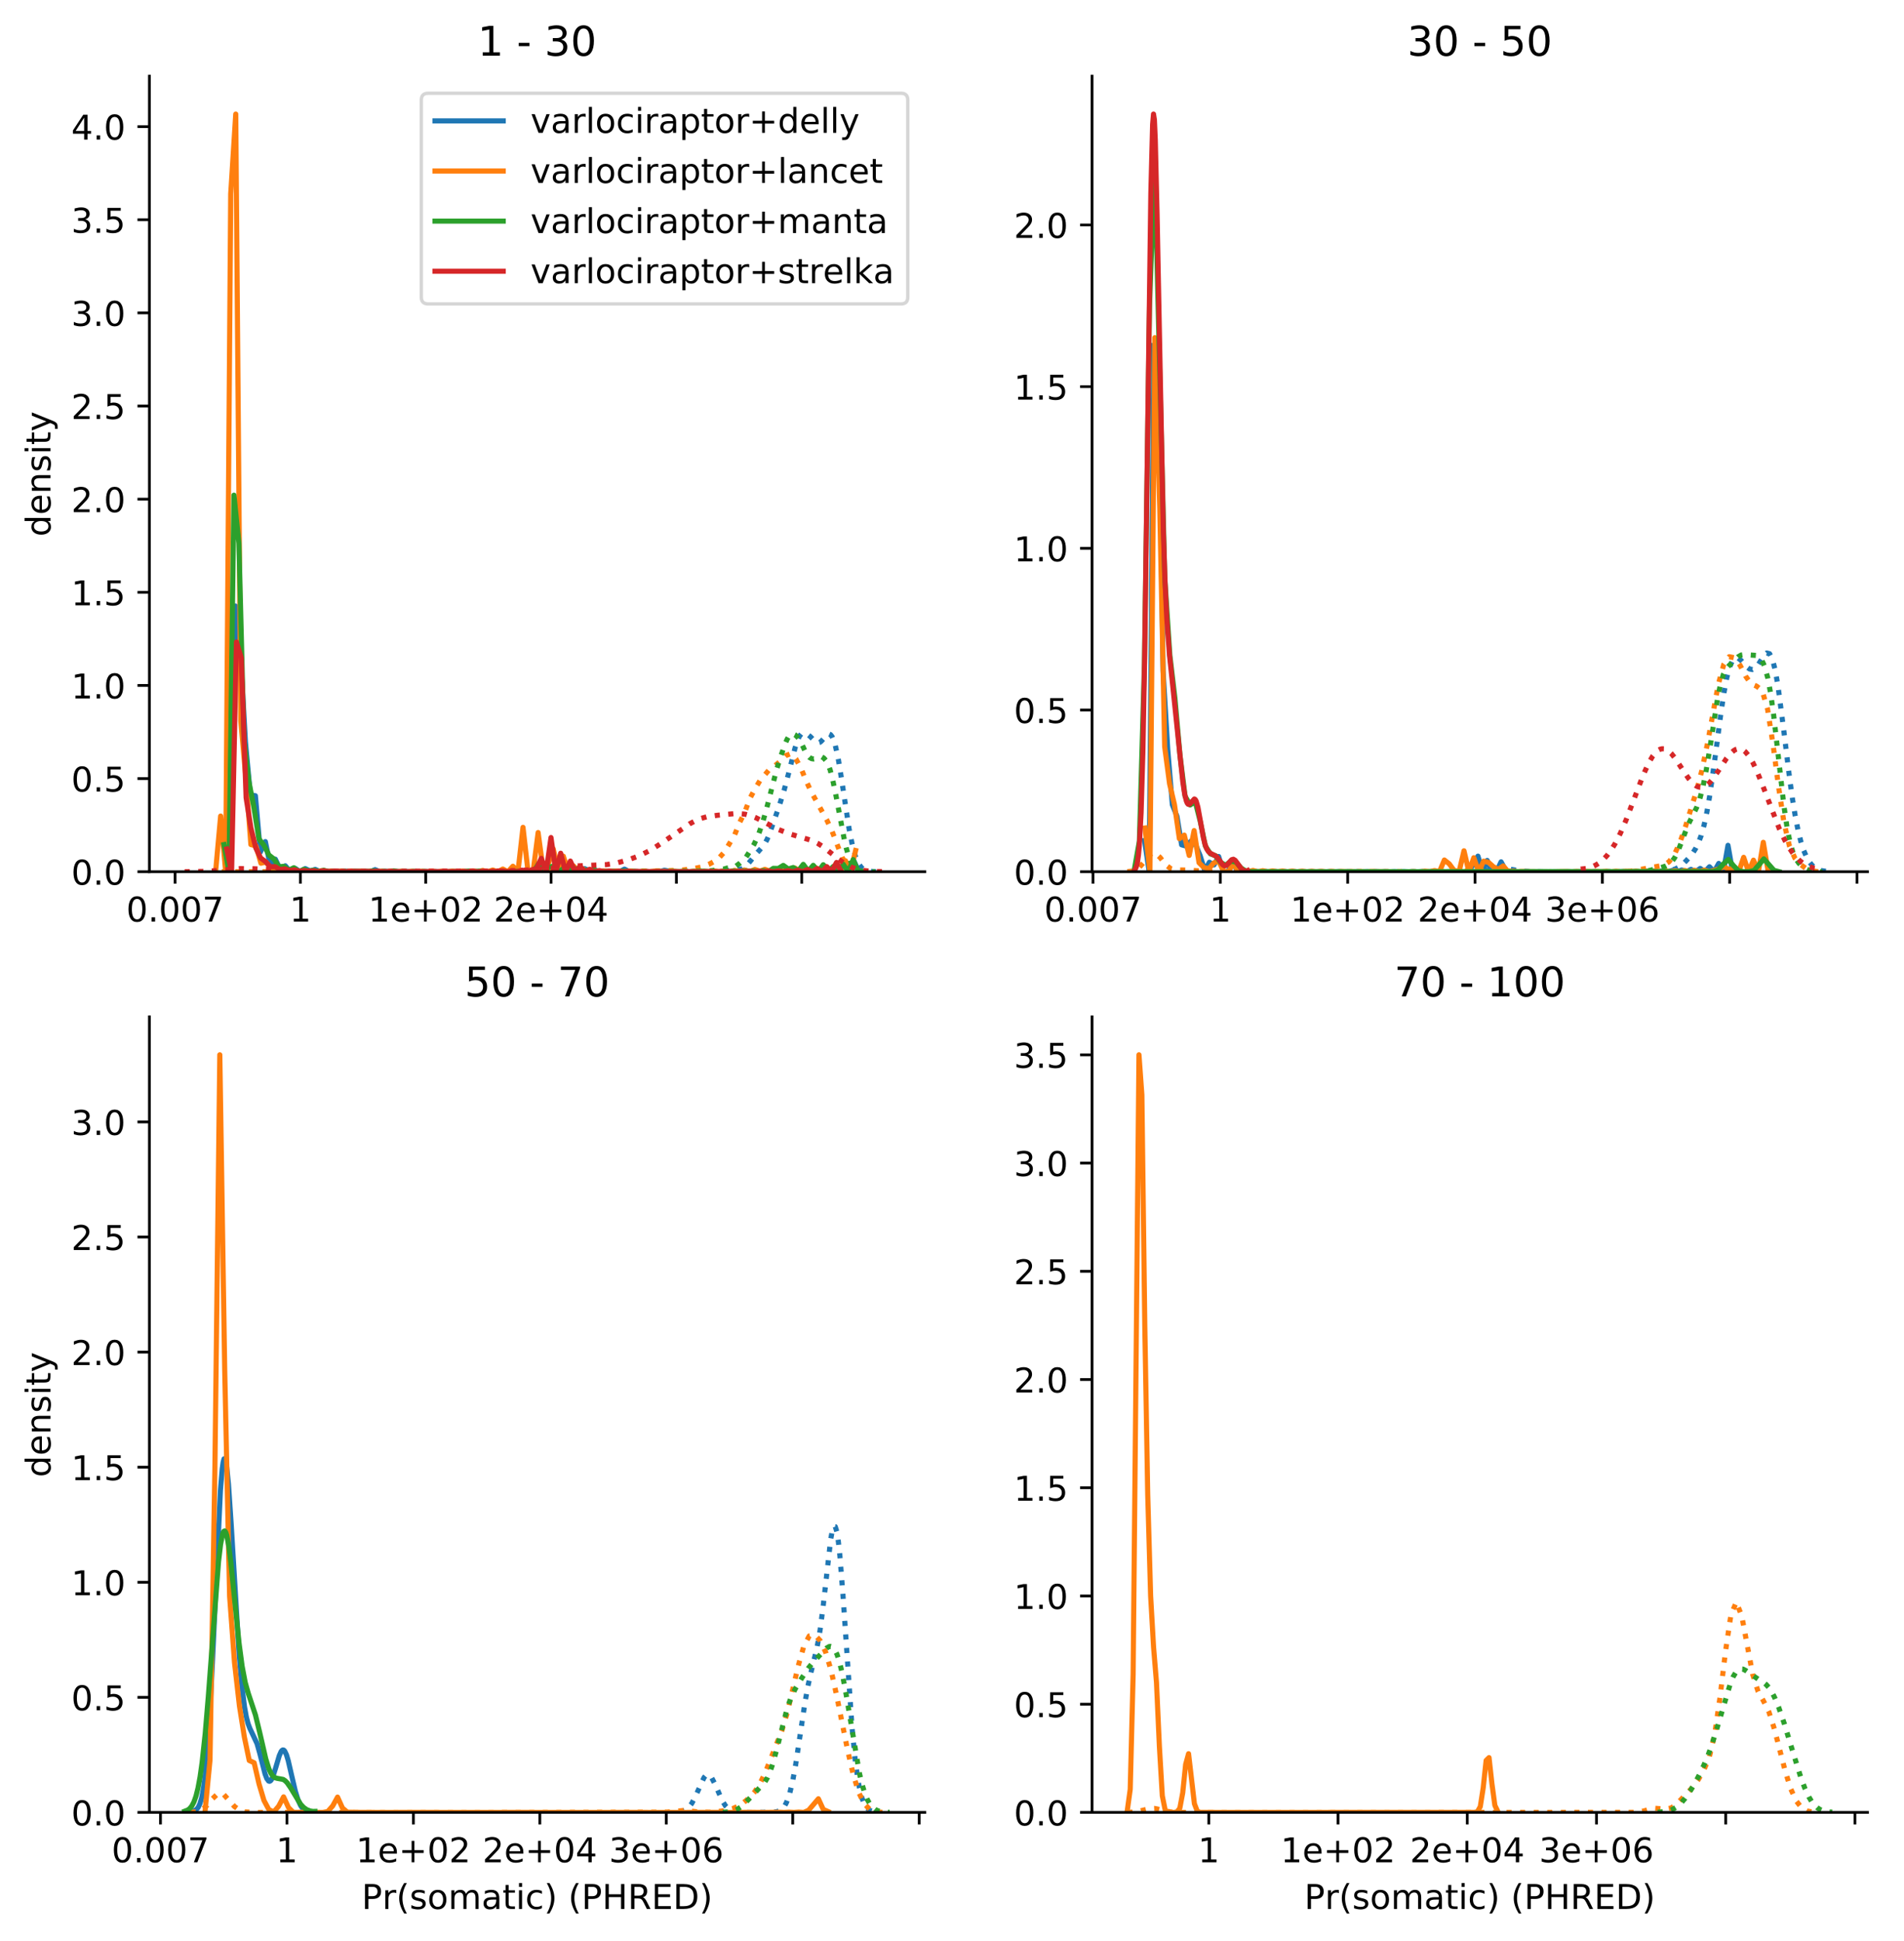 <?xml version="1.0" encoding="utf-8" standalone="no"?>
<!DOCTYPE svg PUBLIC "-//W3C//DTD SVG 1.1//EN"
  "http://www.w3.org/Graphics/SVG/1.1/DTD/svg11.dtd">
<!-- Created with matplotlib (https://matplotlib.org/) -->
<svg height="568.474pt" version="1.1" viewBox="0 0 557.869 568.474" width="557.869pt" xmlns="http://www.w3.org/2000/svg" xmlns:xlink="http://www.w3.org/1999/xlink">
 <defs>
  <style type="text/css">
*{stroke-linecap:butt;stroke-linejoin:round;}
  </style>
 </defs>
 <g id="figure_1">
  <g id="patch_1">
   <path d="M 0 568.474 
L 557.869 568.474 
L 557.869 0 
L 0 0 
z
" style="fill:#ffffff;"/>
  </g>
  <g id="axes_1">
   <g id="patch_2">
    <path d="M 43.781 255.358 
L 270.98 255.358 
L 270.98 22.318 
L 43.781 22.318 
z
" style="fill:#ffffff;"/>
   </g>
   <g id="matplotlib.axis_1">
    <g id="xtick_1">
     <g id="line2d_1">
      <defs>
       <path d="M 0 0 
L 0 3.5 
" id="m3e7bb684fa" style="stroke:#000000;stroke-width:0.8;"/>
      </defs>
      <g>
       <use style="stroke:#000000;stroke-width:0.8;" x="51.297" xlink:href="#m3e7bb684fa" y="255.358"/>
      </g>
     </g>
     <g id="text_1">
      <!-- 0.007 -->
      <defs>
       <path d="M 31.781 66.406 
Q 24.172 66.406 20.328 58.906 
Q 16.5 51.422 16.5 36.375 
Q 16.5 21.391 20.328 13.891 
Q 24.172 6.391 31.781 6.391 
Q 39.453 6.391 43.281 13.891 
Q 47.125 21.391 47.125 36.375 
Q 47.125 51.422 43.281 58.906 
Q 39.453 66.406 31.781 66.406 
z
M 31.781 74.219 
Q 44.047 74.219 50.516 64.516 
Q 56.984 54.828 56.984 36.375 
Q 56.984 17.969 50.516 8.266 
Q 44.047 -1.422 31.781 -1.422 
Q 19.531 -1.422 13.062 8.266 
Q 6.594 17.969 6.594 36.375 
Q 6.594 54.828 13.062 64.516 
Q 19.531 74.219 31.781 74.219 
z
" id="DejaVuSans-48"/>
       <path d="M 10.688 12.406 
L 21 12.406 
L 21 0 
L 10.688 0 
z
" id="DejaVuSans-46"/>
       <path d="M 8.203 72.906 
L 55.078 72.906 
L 55.078 68.703 
L 28.609 0 
L 18.312 0 
L 43.219 64.594 
L 8.203 64.594 
z
" id="DejaVuSans-55"/>
      </defs>
      <g transform="translate(36.983 269.957)scale(0.1 -0.1)">
       <use xlink:href="#DejaVuSans-48"/>
       <use x="63.623" xlink:href="#DejaVuSans-46"/>
       <use x="95.41" xlink:href="#DejaVuSans-48"/>
       <use x="159.033" xlink:href="#DejaVuSans-48"/>
       <use x="222.656" xlink:href="#DejaVuSans-55"/>
      </g>
     </g>
    </g>
    <g id="xtick_2">
     <g id="line2d_2">
      <g>
       <use style="stroke:#000000;stroke-width:0.8;" x="88.018" xlink:href="#m3e7bb684fa" y="255.358"/>
      </g>
     </g>
     <g id="text_2">
      <!-- 1 -->
      <defs>
       <path d="M 12.406 8.297 
L 28.516 8.297 
L 28.516 63.922 
L 10.984 60.406 
L 10.984 69.391 
L 28.422 72.906 
L 38.281 72.906 
L 38.281 8.297 
L 54.391 8.297 
L 54.391 0 
L 12.406 0 
z
" id="DejaVuSans-49"/>
      </defs>
      <g transform="translate(84.837 269.957)scale(0.1 -0.1)">
       <use xlink:href="#DejaVuSans-49"/>
      </g>
     </g>
    </g>
    <g id="xtick_3">
     <g id="line2d_3">
      <g>
       <use style="stroke:#000000;stroke-width:0.8;" x="124.739" xlink:href="#m3e7bb684fa" y="255.358"/>
      </g>
     </g>
     <g id="text_3">
      <!-- 1e+02 -->
      <defs>
       <path d="M 56.203 29.594 
L 56.203 25.203 
L 14.891 25.203 
Q 15.484 15.922 20.484 11.062 
Q 25.484 6.203 34.422 6.203 
Q 39.594 6.203 44.453 7.469 
Q 49.312 8.734 54.109 11.281 
L 54.109 2.781 
Q 49.266 0.734 44.188 -0.344 
Q 39.109 -1.422 33.891 -1.422 
Q 20.797 -1.422 13.156 6.188 
Q 5.516 13.812 5.516 26.812 
Q 5.516 40.234 12.766 48.109 
Q 20.016 56 32.328 56 
Q 43.359 56 49.781 48.891 
Q 56.203 41.797 56.203 29.594 
z
M 47.219 32.234 
Q 47.125 39.594 43.094 43.984 
Q 39.062 48.391 32.422 48.391 
Q 24.906 48.391 20.391 44.141 
Q 15.875 39.891 15.188 32.172 
z
" id="DejaVuSans-101"/>
       <path d="M 46 62.703 
L 46 35.5 
L 73.188 35.5 
L 73.188 27.203 
L 46 27.203 
L 46 0 
L 37.797 0 
L 37.797 27.203 
L 10.594 27.203 
L 10.594 35.5 
L 37.797 35.5 
L 37.797 62.703 
z
" id="DejaVuSans-43"/>
       <path d="M 19.188 8.297 
L 53.609 8.297 
L 53.609 0 
L 7.328 0 
L 7.328 8.297 
Q 12.938 14.109 22.625 23.891 
Q 32.328 33.688 34.812 36.531 
Q 39.547 41.844 41.422 45.531 
Q 43.312 49.219 43.312 52.781 
Q 43.312 58.594 39.234 62.25 
Q 35.156 65.922 28.609 65.922 
Q 23.969 65.922 18.812 64.312 
Q 13.672 62.703 7.812 59.422 
L 7.812 69.391 
Q 13.766 71.781 18.938 73 
Q 24.125 74.219 28.422 74.219 
Q 39.75 74.219 46.484 68.547 
Q 53.219 62.891 53.219 53.422 
Q 53.219 48.922 51.531 44.891 
Q 49.859 40.875 45.406 35.406 
Q 44.188 33.984 37.641 27.219 
Q 31.109 20.453 19.188 8.297 
z
" id="DejaVuSans-50"/>
      </defs>
      <g transform="translate(107.929 269.957)scale(0.1 -0.1)">
       <use xlink:href="#DejaVuSans-49"/>
       <use x="63.623" xlink:href="#DejaVuSans-101"/>
       <use x="125.146" xlink:href="#DejaVuSans-43"/>
       <use x="208.936" xlink:href="#DejaVuSans-48"/>
       <use x="272.559" xlink:href="#DejaVuSans-50"/>
      </g>
     </g>
    </g>
    <g id="xtick_4">
     <g id="line2d_4">
      <g>
       <use style="stroke:#000000;stroke-width:0.8;" x="161.46" xlink:href="#m3e7bb684fa" y="255.358"/>
      </g>
     </g>
     <g id="text_4">
      <!-- 2e+04 -->
      <defs>
       <path d="M 37.797 64.312 
L 12.891 25.391 
L 37.797 25.391 
z
M 35.203 72.906 
L 47.609 72.906 
L 47.609 25.391 
L 58.016 25.391 
L 58.016 17.188 
L 47.609 17.188 
L 47.609 0 
L 37.797 0 
L 37.797 17.188 
L 4.891 17.188 
L 4.891 26.703 
z
" id="DejaVuSans-52"/>
      </defs>
      <g transform="translate(144.65 269.957)scale(0.1 -0.1)">
       <use xlink:href="#DejaVuSans-50"/>
       <use x="63.623" xlink:href="#DejaVuSans-101"/>
       <use x="125.146" xlink:href="#DejaVuSans-43"/>
       <use x="208.936" xlink:href="#DejaVuSans-48"/>
       <use x="272.559" xlink:href="#DejaVuSans-52"/>
      </g>
     </g>
    </g>
    <g id="xtick_5">
     <g id="line2d_5">
      <g>
       <use style="stroke:#000000;stroke-width:0.8;" x="198.181" xlink:href="#m3e7bb684fa" y="255.358"/>
      </g>
     </g>
    </g>
    <g id="xtick_6">
     <g id="line2d_6">
      <g>
       <use style="stroke:#000000;stroke-width:0.8;" x="234.902" xlink:href="#m3e7bb684fa" y="255.358"/>
      </g>
     </g>
    </g>
   </g>
   <g id="matplotlib.axis_2">
    <g id="ytick_1">
     <g id="line2d_7">
      <defs>
       <path d="M 0 0 
L -3.5 0 
" id="m4cd5113cbf" style="stroke:#000000;stroke-width:0.8;"/>
      </defs>
      <g>
       <use style="stroke:#000000;stroke-width:0.8;" x="43.781" xlink:href="#m4cd5113cbf" y="255.358"/>
      </g>
     </g>
     <g id="text_5">
      <!-- 0.0 -->
      <g transform="translate(20.878 259.157)scale(0.1 -0.1)">
       <use xlink:href="#DejaVuSans-48"/>
       <use x="63.623" xlink:href="#DejaVuSans-46"/>
       <use x="95.41" xlink:href="#DejaVuSans-48"/>
      </g>
     </g>
    </g>
    <g id="ytick_2">
     <g id="line2d_8">
      <g>
       <use style="stroke:#000000;stroke-width:0.8;" x="43.781" xlink:href="#m4cd5113cbf" y="228.075"/>
      </g>
     </g>
     <g id="text_6">
      <!-- 0.5 -->
      <defs>
       <path d="M 10.797 72.906 
L 49.516 72.906 
L 49.516 64.594 
L 19.828 64.594 
L 19.828 46.734 
Q 21.969 47.469 24.109 47.828 
Q 26.266 48.188 28.422 48.188 
Q 40.625 48.188 47.75 41.5 
Q 54.891 34.812 54.891 23.391 
Q 54.891 11.625 47.562 5.094 
Q 40.234 -1.422 26.906 -1.422 
Q 22.312 -1.422 17.547 -0.641 
Q 12.797 0.141 7.719 1.703 
L 7.719 11.625 
Q 12.109 9.234 16.797 8.062 
Q 21.484 6.891 26.703 6.891 
Q 35.156 6.891 40.078 11.328 
Q 45.016 15.766 45.016 23.391 
Q 45.016 31 40.078 35.438 
Q 35.156 39.891 26.703 39.891 
Q 22.75 39.891 18.812 39.016 
Q 14.891 38.141 10.797 36.281 
z
" id="DejaVuSans-53"/>
      </defs>
      <g transform="translate(20.878 231.874)scale(0.1 -0.1)">
       <use xlink:href="#DejaVuSans-48"/>
       <use x="63.623" xlink:href="#DejaVuSans-46"/>
       <use x="95.41" xlink:href="#DejaVuSans-53"/>
      </g>
     </g>
    </g>
    <g id="ytick_3">
     <g id="line2d_9">
      <g>
       <use style="stroke:#000000;stroke-width:0.8;" x="43.781" xlink:href="#m4cd5113cbf" y="200.792"/>
      </g>
     </g>
     <g id="text_7">
      <!-- 1.0 -->
      <g transform="translate(20.878 204.591)scale(0.1 -0.1)">
       <use xlink:href="#DejaVuSans-49"/>
       <use x="63.623" xlink:href="#DejaVuSans-46"/>
       <use x="95.41" xlink:href="#DejaVuSans-48"/>
      </g>
     </g>
    </g>
    <g id="ytick_4">
     <g id="line2d_10">
      <g>
       <use style="stroke:#000000;stroke-width:0.8;" x="43.781" xlink:href="#m4cd5113cbf" y="173.509"/>
      </g>
     </g>
     <g id="text_8">
      <!-- 1.5 -->
      <g transform="translate(20.878 177.308)scale(0.1 -0.1)">
       <use xlink:href="#DejaVuSans-49"/>
       <use x="63.623" xlink:href="#DejaVuSans-46"/>
       <use x="95.41" xlink:href="#DejaVuSans-53"/>
      </g>
     </g>
    </g>
    <g id="ytick_5">
     <g id="line2d_11">
      <g>
       <use style="stroke:#000000;stroke-width:0.8;" x="43.781" xlink:href="#m4cd5113cbf" y="146.225"/>
      </g>
     </g>
     <g id="text_9">
      <!-- 2.0 -->
      <g transform="translate(20.878 150.025)scale(0.1 -0.1)">
       <use xlink:href="#DejaVuSans-50"/>
       <use x="63.623" xlink:href="#DejaVuSans-46"/>
       <use x="95.41" xlink:href="#DejaVuSans-48"/>
      </g>
     </g>
    </g>
    <g id="ytick_6">
     <g id="line2d_12">
      <g>
       <use style="stroke:#000000;stroke-width:0.8;" x="43.781" xlink:href="#m4cd5113cbf" y="118.942"/>
      </g>
     </g>
     <g id="text_10">
      <!-- 2.5 -->
      <g transform="translate(20.878 122.741)scale(0.1 -0.1)">
       <use xlink:href="#DejaVuSans-50"/>
       <use x="63.623" xlink:href="#DejaVuSans-46"/>
       <use x="95.41" xlink:href="#DejaVuSans-53"/>
      </g>
     </g>
    </g>
    <g id="ytick_7">
     <g id="line2d_13">
      <g>
       <use style="stroke:#000000;stroke-width:0.8;" x="43.781" xlink:href="#m4cd5113cbf" y="91.659"/>
      </g>
     </g>
     <g id="text_11">
      <!-- 3.0 -->
      <defs>
       <path d="M 40.578 39.312 
Q 47.656 37.797 51.625 33 
Q 55.609 28.219 55.609 21.188 
Q 55.609 10.406 48.188 4.484 
Q 40.766 -1.422 27.094 -1.422 
Q 22.516 -1.422 17.656 -0.516 
Q 12.797 0.391 7.625 2.203 
L 7.625 11.719 
Q 11.719 9.328 16.594 8.109 
Q 21.484 6.891 26.812 6.891 
Q 36.078 6.891 40.938 10.547 
Q 45.797 14.203 45.797 21.188 
Q 45.797 27.641 41.281 31.266 
Q 36.766 34.906 28.719 34.906 
L 20.219 34.906 
L 20.219 43.016 
L 29.109 43.016 
Q 36.375 43.016 40.234 45.922 
Q 44.094 48.828 44.094 54.297 
Q 44.094 59.906 40.109 62.906 
Q 36.141 65.922 28.719 65.922 
Q 24.656 65.922 20.016 65.031 
Q 15.375 64.156 9.812 62.312 
L 9.812 71.094 
Q 15.438 72.656 20.344 73.438 
Q 25.25 74.219 29.594 74.219 
Q 40.828 74.219 47.359 69.109 
Q 53.906 64.016 53.906 55.328 
Q 53.906 49.266 50.438 45.094 
Q 46.969 40.922 40.578 39.312 
z
" id="DejaVuSans-51"/>
      </defs>
      <g transform="translate(20.878 95.458)scale(0.1 -0.1)">
       <use xlink:href="#DejaVuSans-51"/>
       <use x="63.623" xlink:href="#DejaVuSans-46"/>
       <use x="95.41" xlink:href="#DejaVuSans-48"/>
      </g>
     </g>
    </g>
    <g id="ytick_8">
     <g id="line2d_14">
      <g>
       <use style="stroke:#000000;stroke-width:0.8;" x="43.781" xlink:href="#m4cd5113cbf" y="64.376"/>
      </g>
     </g>
     <g id="text_12">
      <!-- 3.5 -->
      <g transform="translate(20.878 68.175)scale(0.1 -0.1)">
       <use xlink:href="#DejaVuSans-51"/>
       <use x="63.623" xlink:href="#DejaVuSans-46"/>
       <use x="95.41" xlink:href="#DejaVuSans-53"/>
      </g>
     </g>
    </g>
    <g id="ytick_9">
     <g id="line2d_15">
      <g>
       <use style="stroke:#000000;stroke-width:0.8;" x="43.781" xlink:href="#m4cd5113cbf" y="37.093"/>
      </g>
     </g>
     <g id="text_13">
      <!-- 4.0 -->
      <g transform="translate(20.878 40.892)scale(0.1 -0.1)">
       <use xlink:href="#DejaVuSans-52"/>
       <use x="63.623" xlink:href="#DejaVuSans-46"/>
       <use x="95.41" xlink:href="#DejaVuSans-48"/>
      </g>
     </g>
    </g>
    <g id="text_14">
     <!-- density -->
     <defs>
      <path d="M 45.406 46.391 
L 45.406 75.984 
L 54.391 75.984 
L 54.391 0 
L 45.406 0 
L 45.406 8.203 
Q 42.578 3.328 38.25 0.953 
Q 33.938 -1.422 27.875 -1.422 
Q 17.969 -1.422 11.734 6.484 
Q 5.516 14.406 5.516 27.297 
Q 5.516 40.188 11.734 48.094 
Q 17.969 56 27.875 56 
Q 33.938 56 38.25 53.625 
Q 42.578 51.266 45.406 46.391 
z
M 14.797 27.297 
Q 14.797 17.391 18.875 11.75 
Q 22.953 6.109 30.078 6.109 
Q 37.203 6.109 41.297 11.75 
Q 45.406 17.391 45.406 27.297 
Q 45.406 37.203 41.297 42.844 
Q 37.203 48.484 30.078 48.484 
Q 22.953 48.484 18.875 42.844 
Q 14.797 37.203 14.797 27.297 
z
" id="DejaVuSans-100"/>
      <path d="M 54.891 33.016 
L 54.891 0 
L 45.906 0 
L 45.906 32.719 
Q 45.906 40.484 42.875 44.328 
Q 39.844 48.188 33.797 48.188 
Q 26.516 48.188 22.312 43.547 
Q 18.109 38.922 18.109 30.906 
L 18.109 0 
L 9.078 0 
L 9.078 54.688 
L 18.109 54.688 
L 18.109 46.188 
Q 21.344 51.125 25.703 53.562 
Q 30.078 56 35.797 56 
Q 45.219 56 50.047 50.172 
Q 54.891 44.344 54.891 33.016 
z
" id="DejaVuSans-110"/>
      <path d="M 44.281 53.078 
L 44.281 44.578 
Q 40.484 46.531 36.375 47.5 
Q 32.281 48.484 27.875 48.484 
Q 21.188 48.484 17.844 46.438 
Q 14.5 44.391 14.5 40.281 
Q 14.5 37.156 16.891 35.375 
Q 19.281 33.594 26.516 31.984 
L 29.594 31.297 
Q 39.156 29.25 43.188 25.516 
Q 47.219 21.781 47.219 15.094 
Q 47.219 7.469 41.188 3.016 
Q 35.156 -1.422 24.609 -1.422 
Q 20.219 -1.422 15.453 -0.562 
Q 10.688 0.297 5.422 2 
L 5.422 11.281 
Q 10.406 8.688 15.234 7.391 
Q 20.062 6.109 24.812 6.109 
Q 31.156 6.109 34.562 8.281 
Q 37.984 10.453 37.984 14.406 
Q 37.984 18.062 35.516 20.016 
Q 33.062 21.969 24.703 23.781 
L 21.578 24.516 
Q 13.234 26.266 9.516 29.906 
Q 5.812 33.547 5.812 39.891 
Q 5.812 47.609 11.281 51.797 
Q 16.75 56 26.812 56 
Q 31.781 56 36.172 55.266 
Q 40.578 54.547 44.281 53.078 
z
" id="DejaVuSans-115"/>
      <path d="M 9.422 54.688 
L 18.406 54.688 
L 18.406 0 
L 9.422 0 
z
M 9.422 75.984 
L 18.406 75.984 
L 18.406 64.594 
L 9.422 64.594 
z
" id="DejaVuSans-105"/>
      <path d="M 18.312 70.219 
L 18.312 54.688 
L 36.812 54.688 
L 36.812 47.703 
L 18.312 47.703 
L 18.312 18.016 
Q 18.312 11.328 20.141 9.422 
Q 21.969 7.516 27.594 7.516 
L 36.812 7.516 
L 36.812 0 
L 27.594 0 
Q 17.188 0 13.234 3.875 
Q 9.281 7.766 9.281 18.016 
L 9.281 47.703 
L 2.688 47.703 
L 2.688 54.688 
L 9.281 54.688 
L 9.281 70.219 
z
" id="DejaVuSans-116"/>
      <path d="M 32.172 -5.078 
Q 28.375 -14.844 24.75 -17.812 
Q 21.141 -20.797 15.094 -20.797 
L 7.906 -20.797 
L 7.906 -13.281 
L 13.188 -13.281 
Q 16.891 -13.281 18.938 -11.516 
Q 21 -9.766 23.484 -3.219 
L 25.094 0.875 
L 2.984 54.688 
L 12.5 54.688 
L 29.594 11.922 
L 46.688 54.688 
L 56.203 54.688 
z
" id="DejaVuSans-121"/>
     </defs>
     <g transform="translate(14.798 157.171)rotate(-90)scale(0.1 -0.1)">
      <use xlink:href="#DejaVuSans-100"/>
      <use x="63.477" xlink:href="#DejaVuSans-101"/>
      <use x="125" xlink:href="#DejaVuSans-110"/>
      <use x="188.379" xlink:href="#DejaVuSans-115"/>
      <use x="240.479" xlink:href="#DejaVuSans-105"/>
      <use x="268.262" xlink:href="#DejaVuSans-116"/>
      <use x="307.471" xlink:href="#DejaVuSans-121"/>
     </g>
    </g>
   </g>
   <g id="line2d_16">
    <path clip-path="url(#pdb3b09fb7d)" d="M 66.06 249.946 
L 67.522 255.358 
L 68.983 177.525 
L 70.444 190.95 
L 71.906 217.322 
L 73.367 232.848 
L 74.829 233.101 
L 76.29 249.586 
L 77.752 246.534 
L 79.213 253.671 
L 80.674 251.674 
L 82.136 254.737 
L 83.597 253.616 
L 85.059 255.358 
L 86.52 254.398 
L 87.982 255.358 
L 89.443 254.441 
L 90.904 255.16 
L 92.366 254.675 
L 93.827 255.324 
L 95.289 255.127 
L 96.75 255.358 
L 98.212 255.147 
L 99.673 255.358 
L 101.134 255.171 
L 102.596 255.358 
L 104.057 255.19 
L 105.519 255.358 
L 106.98 255.2 
L 108.442 255.358 
L 109.903 254.751 
L 111.364 255.358 
L 112.826 255.206 
L 114.287 255.358 
L 115.749 255.238 
L 117.21 255.358 
L 118.672 255.255 
L 120.133 255.358 
L 121.594 255.265 
L 123.056 255.358 
L 124.517 255.273 
L 125.979 255.358 
L 127.44 255.279 
L 128.902 255.358 
L 130.363 255.284 
L 131.824 255.358 
L 133.286 255.288 
L 134.747 255.358 
L 136.209 255.291 
L 137.67 255.358 
L 139.132 255.293 
L 140.593 255.358 
L 142.054 255.295 
L 143.516 255.358 
L 144.977 255.296 
L 146.439 255.358 
L 147.9 255.297 
L 149.362 255.358 
L 150.823 255.297 
L 152.284 255.358 
L 153.746 255.298 
L 155.207 255.358 
L 156.669 255.3 
L 159.591 255.316 
L 162.514 254.988 
L 165.437 254.312 
L 166.899 255.358 
L 168.36 254.837 
L 169.821 255.315 
L 171.283 254.443 
L 172.744 255.109 
L 174.206 254.87 
L 175.667 255.26 
L 177.129 255.251 
L 178.59 255.358 
L 180.051 255.212 
L 181.513 255.358 
L 182.974 254.591 
L 184.436 255.358 
L 185.897 255.209 
L 187.359 255.358 
L 188.82 255.242 
L 190.281 255.358 
L 191.743 255.243 
L 193.204 255.358 
L 194.666 254.918 
L 196.127 255.202 
L 199.05 255.358 
L 200.511 255.268 
L 201.973 255.358 
L 203.434 255.261 
L 204.896 255.358 
L 206.357 255.254 
L 207.819 255.358 
L 209.28 255.243 
L 210.741 255.358 
L 212.203 255.228 
L 213.664 255.358 
L 215.126 255.201 
L 216.587 255.358 
L 218.049 254.853 
L 219.51 255.281 
L 220.971 255.184 
L 222.433 255.358 
L 223.894 255.118 
L 225.356 255.358 
L 226.817 254.522 
L 228.279 255.358 
L 229.74 254.628 
L 231.201 254.866 
L 232.663 254.676 
L 234.124 255.358 
L 235.586 254.237 
L 237.047 254.992 
L 238.509 254.899 
L 239.97 255.249 
L 241.431 253.572 
L 242.893 255.358 
L 244.354 254.317 
L 245.816 255.358 
L 247.277 253.494 
L 248.739 255.358 
L 250.2 252.206 
L 251.661 255.358 
L 251.661 255.358 
" style="fill:none;stroke:#1f77b4;stroke-linecap:square;stroke-width:1.5;"/>
   </g>
   <g id="line2d_17">
    <path clip-path="url(#pdb3b09fb7d)" d="M 200.272 255.356 
L 203.899 255.252 
L 206.167 255.19 
L 210.701 255.264 
L 217.049 254.636 
L 217.956 254.201 
L 218.863 253.437 
L 220.223 251.777 
L 221.584 250.098 
L 223.851 247.561 
L 224.758 245.886 
L 225.665 243.656 
L 228.386 235.845 
L 229.746 231.472 
L 231.106 226.362 
L 232.92 219.2 
L 233.827 216.491 
L 234.28 215.596 
L 234.734 215.031 
L 235.187 214.76 
L 235.641 214.716 
L 236.548 215.067 
L 237.454 215.799 
L 238.815 217.193 
L 239.268 217.498 
L 239.722 217.605 
L 240.175 217.48 
L 240.629 217.134 
L 242.442 215.117 
L 242.896 214.99 
L 243.349 215.197 
L 243.803 215.787 
L 244.256 216.788 
L 244.71 218.215 
L 245.617 222.339 
L 246.523 227.911 
L 248.791 242.842 
L 249.698 247.346 
L 250.604 250.7 
L 251.511 252.924 
L 252.418 254.179 
L 253.325 254.797 
L 254.232 255.094 
L 255.592 255.29 
L 257.86 255.356 
L 257.86 255.356 
" style="fill:none;stroke:#1f77b4;stroke-dasharray:1.5,2.475;stroke-dashoffset:0;stroke-width:1.5;"/>
   </g>
   <g id="line2d_18">
    <path clip-path="url(#pdb3b09fb7d)" d="M 63.169 255.358 
L 64.645 239.046 
L 66.122 255.358 
L 67.598 56.77 
L 69.075 33.415 
L 70.552 211.191 
L 72.028 227.745 
L 73.505 247.403 
L 74.981 247.777 
L 76.458 252.869 
L 77.934 252.511 
L 79.411 254.46 
L 80.888 254.238 
L 82.364 254.921 
L 83.841 254.743 
L 85.317 254.975 
L 89.747 255.249 
L 91.224 255.132 
L 92.7 255.325 
L 94.177 255.047 
L 95.653 255.317 
L 97.13 255.148 
L 98.606 255.358 
L 100.083 255.135 
L 101.56 255.358 
L 103.036 255.172 
L 104.513 255.311 
L 105.989 255.178 
L 107.466 255.321 
L 108.942 255.203 
L 110.419 255.358 
L 111.896 255.209 
L 113.372 255.358 
L 114.849 255.184 
L 116.325 255.358 
L 117.802 255.224 
L 119.278 255.358 
L 120.755 255.232 
L 122.231 255.358 
L 123.708 255.219 
L 125.185 255.358 
L 126.661 255.203 
L 128.138 255.358 
L 129.614 255.211 
L 131.091 255.358 
L 132.567 255.189 
L 134.044 255.358 
L 135.521 255.163 
L 136.997 255.358 
L 138.474 255.09 
L 139.95 255.358 
L 141.427 254.985 
L 142.903 255.358 
L 144.38 254.863 
L 145.857 255.358 
L 147.333 254.572 
L 148.81 255.358 
L 150.286 253.751 
L 151.763 255.358 
L 153.239 242.357 
L 154.716 255.358 
L 156.193 255.358 
L 157.669 243.876 
L 159.146 254.815 
L 160.622 253.176 
L 162.099 248.67 
L 163.575 255.358 
L 165.052 250.793 
L 166.529 255.358 
L 168.005 253.632 
L 169.482 255.222 
L 170.958 254.622 
L 172.435 255.358 
L 173.911 254.901 
L 175.388 255.358 
L 176.864 255.103 
L 178.341 255.358 
L 179.818 255.166 
L 181.294 255.358 
L 182.771 255.174 
L 184.247 255.358 
L 185.724 255.216 
L 187.2 255.358 
L 188.677 255.203 
L 190.154 255.358 
L 191.63 255.182 
L 193.107 255.358 
L 194.583 255.231 
L 196.06 255.358 
L 197.536 255.217 
L 199.013 255.358 
L 200.49 255.236 
L 201.966 255.358 
L 203.443 255.196 
L 204.919 255.358 
L 206.396 255.206 
L 207.872 255.358 
L 209.349 255.142 
L 210.826 255.358 
L 212.302 255.1 
L 213.779 255.358 
L 215.255 254.962 
L 216.732 255.306 
L 218.208 254.893 
L 219.685 255.278 
L 221.162 254.7 
L 222.638 255.17 
L 224.115 254.667 
L 225.591 255.198 
L 227.068 254.51 
L 228.544 255.279 
L 230.021 254.388 
L 231.498 255.341 
L 232.974 254.316 
L 234.451 255.358 
L 235.927 254.31 
L 237.404 255.358 
L 238.88 254.091 
L 240.357 255.358 
L 241.833 253.827 
L 243.31 255.358 
L 244.787 253.3 
L 246.263 255.358 
L 247.74 252.151 
L 249.216 255.358 
L 250.693 249.14 
L 250.693 249.14 
" style="fill:none;stroke:#ff7f0e;stroke-linecap:square;stroke-width:1.5;"/>
   </g>
   <g id="line2d_19">
    <path clip-path="url(#pdb3b09fb7d)" d="M 64.971 255.358 
L 122.048 255.352 
L 152.088 255.333 
L 158.096 255.205 
L 159.598 254.681 
L 161.1 255.243 
L 167.108 255.126 
L 170.112 254.861 
L 171.614 255.247 
L 174.618 255.307 
L 195.646 255.06 
L 200.152 254.841 
L 203.156 254.471 
L 206.16 253.817 
L 207.662 253.205 
L 209.164 252.388 
L 210.666 251.317 
L 212.168 249.669 
L 215.172 244.751 
L 216.674 241.029 
L 218.176 238.013 
L 219.678 233.957 
L 221.18 231.142 
L 222.682 228.642 
L 225.686 225.088 
L 227.188 224.19 
L 228.69 222.944 
L 230.192 221.358 
L 231.694 220.77 
L 233.196 222.315 
L 234.698 225.047 
L 236.2 228.753 
L 237.702 231.982 
L 242.208 240.112 
L 243.71 243.268 
L 246.714 251.124 
L 248.216 253.672 
L 249.718 254.89 
L 251.22 255.273 
L 254.224 255.358 
L 255.726 255.356 
L 255.726 255.356 
" style="fill:none;stroke:#ff7f0e;stroke-dasharray:1.5,2.475;stroke-dashoffset:0;stroke-width:1.5;"/>
   </g>
   <g id="line2d_20">
    <path clip-path="url(#pdb3b09fb7d)" d="M 65.62 247.405 
L 67.083 255.358 
L 68.546 145.052 
L 70.009 159.17 
L 71.473 216.646 
L 72.936 228.97 
L 74.399 236.59 
L 75.862 245.734 
L 77.326 247.562 
L 78.789 250.465 
L 80.252 251.613 
L 81.716 253.893 
L 83.179 253.78 
L 84.642 254.897 
L 86.105 254.183 
L 87.569 255.358 
L 89.032 254.639 
L 90.495 255.138 
L 91.958 254.887 
L 93.422 255.306 
L 94.885 254.92 
L 96.348 255.358 
L 97.811 255.197 
L 99.275 255.358 
L 100.738 255.224 
L 102.201 255.358 
L 103.664 255.249 
L 108.054 255.292 
L 109.517 255.057 
L 110.981 255.358 
L 112.444 255.246 
L 113.907 255.358 
L 115.37 255.091 
L 116.834 255.358 
L 118.297 255.264 
L 119.76 255.358 
L 121.223 255.282 
L 122.687 255.358 
L 124.15 255.294 
L 125.613 255.358 
L 128.54 255.358 
L 132.929 255.331 
L 135.856 255.358 
L 137.319 255.158 
L 138.782 255.358 
L 140.246 255.186 
L 141.709 255.343 
L 149.025 255.358 
L 151.952 255.231 
L 153.415 255.358 
L 154.878 255.189 
L 156.342 255.358 
L 157.805 253.015 
L 159.268 255.358 
L 160.731 254.029 
L 162.195 253.731 
L 163.658 255.358 
L 165.121 254.392 
L 166.584 254.781 
L 168.048 254.173 
L 169.511 255.292 
L 170.974 254.837 
L 172.437 255.079 
L 173.901 254.857 
L 175.364 255.248 
L 178.29 255.28 
L 179.754 255.248 
L 181.217 255.358 
L 182.68 255.121 
L 184.143 255.358 
L 185.607 255.289 
L 187.07 255.358 
L 188.533 255.297 
L 189.996 255.358 
L 192.923 255.358 
L 200.239 255.295 
L 201.702 255.358 
L 203.166 255.28 
L 204.629 255.358 
L 206.092 255.218 
L 207.555 255.323 
L 209.019 255.275 
L 210.482 255.358 
L 211.945 255.246 
L 213.408 255.358 
L 214.872 255.146 
L 216.335 255.358 
L 217.798 255.218 
L 219.262 255.267 
L 220.725 255.102 
L 222.188 255.358 
L 223.651 255.021 
L 225.115 255.358 
L 226.578 254.367 
L 228.041 254.398 
L 229.504 253.505 
L 230.968 254.552 
L 232.431 254.124 
L 233.894 255.11 
L 235.357 253.195 
L 236.821 255.161 
L 238.284 253.481 
L 239.747 255.358 
L 241.21 253.304 
L 242.674 255.298 
L 244.137 253.834 
L 245.6 255.358 
L 247.063 253.163 
L 248.527 255.358 
L 249.99 251.802 
L 251.453 255.358 
L 251.453 255.358 
" style="fill:none;stroke:#2ca02c;stroke-linecap:square;stroke-width:1.5;"/>
   </g>
   <g id="line2d_21">
    <path clip-path="url(#pdb3b09fb7d)" d="M 180.087 255.358 
L 203.53 255.232 
L 206.536 255.117 
L 208.339 255.053 
L 211.946 254.613 
L 213.148 254.27 
L 214.951 254.027 
L 215.553 253.777 
L 216.755 252.878 
L 217.957 251.826 
L 218.558 251.136 
L 219.76 249.286 
L 220.962 247.27 
L 222.165 244.669 
L 223.367 241.212 
L 224.569 237.012 
L 227.575 225.326 
L 228.777 221.506 
L 229.979 218.099 
L 230.58 216.644 
L 231.181 215.581 
L 231.782 215.03 
L 232.383 214.97 
L 232.984 215.269 
L 233.586 215.816 
L 234.187 216.599 
L 234.788 217.661 
L 235.99 220.245 
L 236.591 221.265 
L 237.192 221.9 
L 237.793 222.23 
L 238.394 222.326 
L 238.995 222.189 
L 240.198 221.668 
L 240.799 221.706 
L 241.4 222.084 
L 242.001 222.801 
L 242.602 223.885 
L 243.203 225.439 
L 243.804 227.579 
L 245.007 233.4 
L 247.411 246.129 
L 248.012 248.652 
L 248.613 250.665 
L 249.214 252.194 
L 249.815 253.327 
L 250.416 254.138 
L 251.018 254.677 
L 251.619 254.997 
L 252.821 255.253 
L 255.225 255.353 
L 256.427 255.358 
L 256.427 255.358 
" style="fill:none;stroke:#2ca02c;stroke-dasharray:1.5,2.475;stroke-dashoffset:0;stroke-width:1.5;"/>
   </g>
   <g id="line2d_22">
    <path clip-path="url(#pdb3b09fb7d)" d="M 66.437 248.704 
L 67.855 255.358 
L 69.273 188.055 
L 70.691 192.678 
L 72.109 233.672 
L 73.527 242.59 
L 74.945 248.389 
L 76.363 251.323 
L 77.78 252.386 
L 79.198 253.914 
L 80.616 253.881 
L 82.034 254.732 
L 83.452 254.532 
L 84.87 255.006 
L 86.288 254.809 
L 87.706 255.207 
L 89.124 255.01 
L 90.542 255.224 
L 91.96 255.073 
L 93.378 255.355 
L 94.795 255.06 
L 96.213 255.286 
L 97.631 255.194 
L 99.049 255.321 
L 100.467 255.195 
L 101.885 255.358 
L 103.303 255.235 
L 113.228 255.301 
L 118.9 255.317 
L 123.154 255.329 
L 133.079 255.296 
L 134.497 255.358 
L 135.915 255.265 
L 137.333 255.358 
L 138.751 255.232 
L 140.169 255.358 
L 141.587 255.192 
L 143.005 255.358 
L 144.422 255.174 
L 145.84 255.358 
L 147.258 255.1 
L 148.676 255.358 
L 150.094 255.043 
L 151.512 255.358 
L 152.93 254.896 
L 154.348 255.358 
L 155.766 254.825 
L 157.184 254.414 
L 158.602 251.434 
L 160.02 255.358 
L 161.437 245.348 
L 162.855 255.358 
L 164.273 249.934 
L 165.691 255.358 
L 167.109 252.23 
L 168.527 255.358 
L 169.945 253.788 
L 171.363 255.358 
L 172.781 254.642 
L 174.199 255.358 
L 175.617 255.013 
L 177.035 255.358 
L 178.452 255.124 
L 179.87 255.358 
L 181.288 255.178 
L 182.706 255.358 
L 184.124 255.219 
L 185.542 255.358 
L 186.96 255.268 
L 188.378 255.358 
L 189.796 255.301 
L 191.214 255.358 
L 192.632 255.269 
L 195.467 255.341 
L 206.811 255.358 
L 208.229 255.262 
L 209.647 255.358 
L 211.065 255.288 
L 212.482 255.358 
L 213.9 255.278 
L 215.318 255.358 
L 216.736 255.232 
L 218.154 255.358 
L 219.572 255.21 
L 220.99 255.358 
L 222.408 255.172 
L 223.826 255.358 
L 225.244 255.148 
L 226.662 255.358 
L 228.08 255.093 
L 229.497 255.358 
L 230.915 255.037 
L 232.333 255.358 
L 233.751 254.919 
L 235.169 255.358 
L 236.587 254.721 
L 238.005 255.358 
L 239.423 254.412 
L 240.841 255.358 
L 242.259 253.875 
L 243.677 255.358 
L 245.095 252.641 
L 246.512 255.358 
L 246.512 255.358 
" style="fill:none;stroke:#d62728;stroke-linecap:square;stroke-width:1.5;"/>
   </g>
   <g id="line2d_23">
    <path clip-path="url(#pdb3b09fb7d)" d="M 54.108 255.354 
L 60.614 255.243 
L 65.493 254.845 
L 70.372 254.444 
L 73.624 254.461 
L 88.261 255.144 
L 98.019 255.188 
L 107.777 255.267 
L 132.172 255.178 
L 141.93 255.198 
L 150.062 255.051 
L 156.567 254.758 
L 163.073 254.231 
L 169.578 253.634 
L 177.71 253.271 
L 180.962 252.725 
L 184.215 251.834 
L 187.468 250.615 
L 190.72 248.974 
L 193.973 246.899 
L 202.105 241.303 
L 203.731 240.426 
L 205.357 239.751 
L 206.984 239.291 
L 210.236 238.817 
L 215.115 238.346 
L 216.742 238.333 
L 218.368 238.521 
L 219.994 238.951 
L 221.621 239.607 
L 224.873 241.318 
L 228.126 243.007 
L 231.379 244.272 
L 237.884 246.211 
L 239.51 246.996 
L 241.137 248.025 
L 244.389 250.611 
L 246.016 251.918 
L 247.642 253.053 
L 249.268 253.936 
L 250.895 254.553 
L 252.521 254.941 
L 255.774 255.273 
L 260.653 255.353 
L 260.653 255.353 
" style="fill:none;stroke:#d62728;stroke-dasharray:1.5,2.475;stroke-dashoffset:0;stroke-width:1.5;"/>
   </g>
   <g id="patch_3">
    <path d="M 43.781 255.358 
L 43.781 22.318 
" style="fill:none;stroke:#000000;stroke-linecap:square;stroke-linejoin:miter;stroke-width:0.8;"/>
   </g>
   <g id="patch_4">
    <path d="M 43.781 255.358 
L 270.98 255.358 
" style="fill:none;stroke:#000000;stroke-linecap:square;stroke-linejoin:miter;stroke-width:0.8;"/>
   </g>
   <g id="text_15">
    <!-- 1 - 30 -->
    <defs>
     <path id="DejaVuSans-32"/>
     <path d="M 4.891 31.391 
L 31.203 31.391 
L 31.203 23.391 
L 4.891 23.391 
z
" id="DejaVuSans-45"/>
    </defs>
    <g transform="translate(139.95 16.318)scale(0.12 -0.12)">
     <use xlink:href="#DejaVuSans-49"/>
     <use x="63.623" xlink:href="#DejaVuSans-32"/>
     <use x="95.41" xlink:href="#DejaVuSans-45"/>
     <use x="131.494" xlink:href="#DejaVuSans-32"/>
     <use x="163.281" xlink:href="#DejaVuSans-51"/>
     <use x="226.904" xlink:href="#DejaVuSans-48"/>
    </g>
   </g>
   <g id="legend_1">
    <g id="patch_5">
     <path d="M 125.446 89.031 
L 263.98 89.031 
Q 265.98 89.031 265.98 87.031 
L 265.98 29.318 
Q 265.98 27.318 263.98 27.318 
L 125.446 27.318 
Q 123.446 27.318 123.446 29.318 
L 123.446 87.031 
Q 123.446 89.031 125.446 89.031 
z
" style="fill:#ffffff;opacity:0.8;stroke:#cccccc;stroke-linejoin:miter;"/>
    </g>
    <g id="line2d_24">
     <path d="M 127.446 35.417 
L 147.446 35.417 
" style="fill:none;stroke:#1f77b4;stroke-linecap:square;stroke-width:1.5;"/>
    </g>
    <g id="line2d_25"/>
    <g id="text_16">
     <!-- varlociraptor+delly -->
     <defs>
      <path d="M 2.984 54.688 
L 12.5 54.688 
L 29.594 8.797 
L 46.688 54.688 
L 56.203 54.688 
L 35.688 0 
L 23.484 0 
z
" id="DejaVuSans-118"/>
      <path d="M 34.281 27.484 
Q 23.391 27.484 19.188 25 
Q 14.984 22.516 14.984 16.5 
Q 14.984 11.719 18.141 8.906 
Q 21.297 6.109 26.703 6.109 
Q 34.188 6.109 38.703 11.406 
Q 43.219 16.703 43.219 25.484 
L 43.219 27.484 
z
M 52.203 31.203 
L 52.203 0 
L 43.219 0 
L 43.219 8.297 
Q 40.141 3.328 35.547 0.953 
Q 30.953 -1.422 24.312 -1.422 
Q 15.922 -1.422 10.953 3.297 
Q 6 8.016 6 15.922 
Q 6 25.141 12.172 29.828 
Q 18.359 34.516 30.609 34.516 
L 43.219 34.516 
L 43.219 35.406 
Q 43.219 41.609 39.141 45 
Q 35.062 48.391 27.688 48.391 
Q 23 48.391 18.547 47.266 
Q 14.109 46.141 10.016 43.891 
L 10.016 52.203 
Q 14.938 54.109 19.578 55.047 
Q 24.219 56 28.609 56 
Q 40.484 56 46.344 49.844 
Q 52.203 43.703 52.203 31.203 
z
" id="DejaVuSans-97"/>
      <path d="M 41.109 46.297 
Q 39.594 47.172 37.812 47.578 
Q 36.031 48 33.891 48 
Q 26.266 48 22.188 43.047 
Q 18.109 38.094 18.109 28.812 
L 18.109 0 
L 9.078 0 
L 9.078 54.688 
L 18.109 54.688 
L 18.109 46.188 
Q 20.953 51.172 25.484 53.578 
Q 30.031 56 36.531 56 
Q 37.453 56 38.578 55.875 
Q 39.703 55.766 41.062 55.516 
z
" id="DejaVuSans-114"/>
      <path d="M 9.422 75.984 
L 18.406 75.984 
L 18.406 0 
L 9.422 0 
z
" id="DejaVuSans-108"/>
      <path d="M 30.609 48.391 
Q 23.391 48.391 19.188 42.75 
Q 14.984 37.109 14.984 27.297 
Q 14.984 17.484 19.156 11.844 
Q 23.344 6.203 30.609 6.203 
Q 37.797 6.203 41.984 11.859 
Q 46.188 17.531 46.188 27.297 
Q 46.188 37.016 41.984 42.703 
Q 37.797 48.391 30.609 48.391 
z
M 30.609 56 
Q 42.328 56 49.016 48.375 
Q 55.719 40.766 55.719 27.297 
Q 55.719 13.875 49.016 6.219 
Q 42.328 -1.422 30.609 -1.422 
Q 18.844 -1.422 12.172 6.219 
Q 5.516 13.875 5.516 27.297 
Q 5.516 40.766 12.172 48.375 
Q 18.844 56 30.609 56 
z
" id="DejaVuSans-111"/>
      <path d="M 48.781 52.594 
L 48.781 44.188 
Q 44.969 46.297 41.141 47.344 
Q 37.312 48.391 33.406 48.391 
Q 24.656 48.391 19.812 42.844 
Q 14.984 37.312 14.984 27.297 
Q 14.984 17.281 19.812 11.734 
Q 24.656 6.203 33.406 6.203 
Q 37.312 6.203 41.141 7.25 
Q 44.969 8.297 48.781 10.406 
L 48.781 2.094 
Q 45.016 0.344 40.984 -0.531 
Q 36.969 -1.422 32.422 -1.422 
Q 20.062 -1.422 12.781 6.344 
Q 5.516 14.109 5.516 27.297 
Q 5.516 40.672 12.859 48.328 
Q 20.219 56 33.016 56 
Q 37.156 56 41.109 55.141 
Q 45.062 54.297 48.781 52.594 
z
" id="DejaVuSans-99"/>
      <path d="M 18.109 8.203 
L 18.109 -20.797 
L 9.078 -20.797 
L 9.078 54.688 
L 18.109 54.688 
L 18.109 46.391 
Q 20.953 51.266 25.266 53.625 
Q 29.594 56 35.594 56 
Q 45.562 56 51.781 48.094 
Q 58.016 40.188 58.016 27.297 
Q 58.016 14.406 51.781 6.484 
Q 45.562 -1.422 35.594 -1.422 
Q 29.594 -1.422 25.266 0.953 
Q 20.953 3.328 18.109 8.203 
z
M 48.688 27.297 
Q 48.688 37.203 44.609 42.844 
Q 40.531 48.484 33.406 48.484 
Q 26.266 48.484 22.188 42.844 
Q 18.109 37.203 18.109 27.297 
Q 18.109 17.391 22.188 11.75 
Q 26.266 6.109 33.406 6.109 
Q 40.531 6.109 44.609 11.75 
Q 48.688 17.391 48.688 27.297 
z
" id="DejaVuSans-112"/>
     </defs>
     <g transform="translate(155.446 38.917)scale(0.1 -0.1)">
      <use xlink:href="#DejaVuSans-118"/>
      <use x="59.18" xlink:href="#DejaVuSans-97"/>
      <use x="120.459" xlink:href="#DejaVuSans-114"/>
      <use x="161.572" xlink:href="#DejaVuSans-108"/>
      <use x="189.355" xlink:href="#DejaVuSans-111"/>
      <use x="250.537" xlink:href="#DejaVuSans-99"/>
      <use x="305.518" xlink:href="#DejaVuSans-105"/>
      <use x="333.301" xlink:href="#DejaVuSans-114"/>
      <use x="374.414" xlink:href="#DejaVuSans-97"/>
      <use x="435.693" xlink:href="#DejaVuSans-112"/>
      <use x="499.17" xlink:href="#DejaVuSans-116"/>
      <use x="538.379" xlink:href="#DejaVuSans-111"/>
      <use x="599.561" xlink:href="#DejaVuSans-114"/>
      <use x="640.674" xlink:href="#DejaVuSans-43"/>
      <use x="724.463" xlink:href="#DejaVuSans-100"/>
      <use x="787.939" xlink:href="#DejaVuSans-101"/>
      <use x="849.463" xlink:href="#DejaVuSans-108"/>
      <use x="877.246" xlink:href="#DejaVuSans-108"/>
      <use x="905.029" xlink:href="#DejaVuSans-121"/>
     </g>
    </g>
    <g id="line2d_26">
     <path d="M 127.446 50.095 
L 147.446 50.095 
" style="fill:none;stroke:#ff7f0e;stroke-linecap:square;stroke-width:1.5;"/>
    </g>
    <g id="line2d_27"/>
    <g id="text_17">
     <!-- varlociraptor+lancet -->
     <g transform="translate(155.446 53.595)scale(0.1 -0.1)">
      <use xlink:href="#DejaVuSans-118"/>
      <use x="59.18" xlink:href="#DejaVuSans-97"/>
      <use x="120.459" xlink:href="#DejaVuSans-114"/>
      <use x="161.572" xlink:href="#DejaVuSans-108"/>
      <use x="189.355" xlink:href="#DejaVuSans-111"/>
      <use x="250.537" xlink:href="#DejaVuSans-99"/>
      <use x="305.518" xlink:href="#DejaVuSans-105"/>
      <use x="333.301" xlink:href="#DejaVuSans-114"/>
      <use x="374.414" xlink:href="#DejaVuSans-97"/>
      <use x="435.693" xlink:href="#DejaVuSans-112"/>
      <use x="499.17" xlink:href="#DejaVuSans-116"/>
      <use x="538.379" xlink:href="#DejaVuSans-111"/>
      <use x="599.561" xlink:href="#DejaVuSans-114"/>
      <use x="640.674" xlink:href="#DejaVuSans-43"/>
      <use x="724.463" xlink:href="#DejaVuSans-108"/>
      <use x="752.246" xlink:href="#DejaVuSans-97"/>
      <use x="813.525" xlink:href="#DejaVuSans-110"/>
      <use x="876.904" xlink:href="#DejaVuSans-99"/>
      <use x="931.885" xlink:href="#DejaVuSans-101"/>
      <use x="993.408" xlink:href="#DejaVuSans-116"/>
     </g>
    </g>
    <g id="line2d_28">
     <path d="M 127.446 64.773 
L 147.446 64.773 
" style="fill:none;stroke:#2ca02c;stroke-linecap:square;stroke-width:1.5;"/>
    </g>
    <g id="line2d_29"/>
    <g id="text_18">
     <!-- varlociraptor+manta -->
     <defs>
      <path d="M 52 44.188 
Q 55.375 50.25 60.062 53.125 
Q 64.75 56 71.094 56 
Q 79.641 56 84.281 50.016 
Q 88.922 44.047 88.922 33.016 
L 88.922 0 
L 79.891 0 
L 79.891 32.719 
Q 79.891 40.578 77.094 44.375 
Q 74.312 48.188 68.609 48.188 
Q 61.625 48.188 57.562 43.547 
Q 53.516 38.922 53.516 30.906 
L 53.516 0 
L 44.484 0 
L 44.484 32.719 
Q 44.484 40.625 41.703 44.406 
Q 38.922 48.188 33.109 48.188 
Q 26.219 48.188 22.156 43.531 
Q 18.109 38.875 18.109 30.906 
L 18.109 0 
L 9.078 0 
L 9.078 54.688 
L 18.109 54.688 
L 18.109 46.188 
Q 21.188 51.219 25.484 53.609 
Q 29.781 56 35.688 56 
Q 41.656 56 45.828 52.969 
Q 50 49.953 52 44.188 
z
" id="DejaVuSans-109"/>
     </defs>
     <g transform="translate(155.446 68.273)scale(0.1 -0.1)">
      <use xlink:href="#DejaVuSans-118"/>
      <use x="59.18" xlink:href="#DejaVuSans-97"/>
      <use x="120.459" xlink:href="#DejaVuSans-114"/>
      <use x="161.572" xlink:href="#DejaVuSans-108"/>
      <use x="189.355" xlink:href="#DejaVuSans-111"/>
      <use x="250.537" xlink:href="#DejaVuSans-99"/>
      <use x="305.518" xlink:href="#DejaVuSans-105"/>
      <use x="333.301" xlink:href="#DejaVuSans-114"/>
      <use x="374.414" xlink:href="#DejaVuSans-97"/>
      <use x="435.693" xlink:href="#DejaVuSans-112"/>
      <use x="499.17" xlink:href="#DejaVuSans-116"/>
      <use x="538.379" xlink:href="#DejaVuSans-111"/>
      <use x="599.561" xlink:href="#DejaVuSans-114"/>
      <use x="640.674" xlink:href="#DejaVuSans-43"/>
      <use x="724.463" xlink:href="#DejaVuSans-109"/>
      <use x="821.875" xlink:href="#DejaVuSans-97"/>
      <use x="883.154" xlink:href="#DejaVuSans-110"/>
      <use x="946.533" xlink:href="#DejaVuSans-116"/>
      <use x="985.742" xlink:href="#DejaVuSans-97"/>
     </g>
    </g>
    <g id="line2d_30">
     <path d="M 127.446 79.451 
L 147.446 79.451 
" style="fill:none;stroke:#d62728;stroke-linecap:square;stroke-width:1.5;"/>
    </g>
    <g id="line2d_31"/>
    <g id="text_19">
     <!-- varlociraptor+strelka -->
     <defs>
      <path d="M 9.078 75.984 
L 18.109 75.984 
L 18.109 31.109 
L 44.922 54.688 
L 56.391 54.688 
L 27.391 29.109 
L 57.625 0 
L 45.906 0 
L 18.109 26.703 
L 18.109 0 
L 9.078 0 
z
" id="DejaVuSans-107"/>
     </defs>
     <g transform="translate(155.446 82.951)scale(0.1 -0.1)">
      <use xlink:href="#DejaVuSans-118"/>
      <use x="59.18" xlink:href="#DejaVuSans-97"/>
      <use x="120.459" xlink:href="#DejaVuSans-114"/>
      <use x="161.572" xlink:href="#DejaVuSans-108"/>
      <use x="189.355" xlink:href="#DejaVuSans-111"/>
      <use x="250.537" xlink:href="#DejaVuSans-99"/>
      <use x="305.518" xlink:href="#DejaVuSans-105"/>
      <use x="333.301" xlink:href="#DejaVuSans-114"/>
      <use x="374.414" xlink:href="#DejaVuSans-97"/>
      <use x="435.693" xlink:href="#DejaVuSans-112"/>
      <use x="499.17" xlink:href="#DejaVuSans-116"/>
      <use x="538.379" xlink:href="#DejaVuSans-111"/>
      <use x="599.561" xlink:href="#DejaVuSans-114"/>
      <use x="640.674" xlink:href="#DejaVuSans-43"/>
      <use x="724.463" xlink:href="#DejaVuSans-115"/>
      <use x="776.562" xlink:href="#DejaVuSans-116"/>
      <use x="815.771" xlink:href="#DejaVuSans-114"/>
      <use x="856.854" xlink:href="#DejaVuSans-101"/>
      <use x="918.377" xlink:href="#DejaVuSans-108"/>
      <use x="946.16" xlink:href="#DejaVuSans-107"/>
      <use x="1004.055" xlink:href="#DejaVuSans-97"/>
     </g>
    </g>
   </g>
  </g>
  <g id="axes_2">
   <g id="patch_6">
    <path d="M 319.97 255.358 
L 547.169 255.358 
L 547.169 22.318 
L 319.97 22.318 
z
" style="fill:#ffffff;"/>
   </g>
   <g id="matplotlib.axis_3">
    <g id="xtick_7">
     <g id="line2d_32">
      <g>
       <use style="stroke:#000000;stroke-width:0.8;" x="320.251" xlink:href="#m3e7bb684fa" y="255.358"/>
      </g>
     </g>
     <g id="text_20">
      <!-- 0.007 -->
      <g transform="translate(305.937 269.957)scale(0.1 -0.1)">
       <use xlink:href="#DejaVuSans-48"/>
       <use x="63.623" xlink:href="#DejaVuSans-46"/>
       <use x="95.41" xlink:href="#DejaVuSans-48"/>
       <use x="159.033" xlink:href="#DejaVuSans-48"/>
       <use x="222.656" xlink:href="#DejaVuSans-55"/>
      </g>
     </g>
    </g>
    <g id="xtick_8">
     <g id="line2d_33">
      <g>
       <use style="stroke:#000000;stroke-width:0.8;" x="357.56" xlink:href="#m3e7bb684fa" y="255.358"/>
      </g>
     </g>
     <g id="text_21">
      <!-- 1 -->
      <g transform="translate(354.378 269.957)scale(0.1 -0.1)">
       <use xlink:href="#DejaVuSans-49"/>
      </g>
     </g>
    </g>
    <g id="xtick_9">
     <g id="line2d_34">
      <g>
       <use style="stroke:#000000;stroke-width:0.8;" x="394.868" xlink:href="#m3e7bb684fa" y="255.358"/>
      </g>
     </g>
     <g id="text_22">
      <!-- 1e+02 -->
      <g transform="translate(378.058 269.957)scale(0.1 -0.1)">
       <use xlink:href="#DejaVuSans-49"/>
       <use x="63.623" xlink:href="#DejaVuSans-101"/>
       <use x="125.146" xlink:href="#DejaVuSans-43"/>
       <use x="208.936" xlink:href="#DejaVuSans-48"/>
       <use x="272.559" xlink:href="#DejaVuSans-50"/>
      </g>
     </g>
    </g>
    <g id="xtick_10">
     <g id="line2d_35">
      <g>
       <use style="stroke:#000000;stroke-width:0.8;" x="432.177" xlink:href="#m3e7bb684fa" y="255.358"/>
      </g>
     </g>
     <g id="text_23">
      <!-- 2e+04 -->
      <g transform="translate(415.367 269.957)scale(0.1 -0.1)">
       <use xlink:href="#DejaVuSans-50"/>
       <use x="63.623" xlink:href="#DejaVuSans-101"/>
       <use x="125.146" xlink:href="#DejaVuSans-43"/>
       <use x="208.936" xlink:href="#DejaVuSans-48"/>
       <use x="272.559" xlink:href="#DejaVuSans-52"/>
      </g>
     </g>
    </g>
    <g id="xtick_11">
     <g id="line2d_36">
      <g>
       <use style="stroke:#000000;stroke-width:0.8;" x="469.486" xlink:href="#m3e7bb684fa" y="255.358"/>
      </g>
     </g>
     <g id="text_24">
      <!-- 3e+06 -->
      <defs>
       <path d="M 33.016 40.375 
Q 26.375 40.375 22.484 35.828 
Q 18.609 31.297 18.609 23.391 
Q 18.609 15.531 22.484 10.953 
Q 26.375 6.391 33.016 6.391 
Q 39.656 6.391 43.531 10.953 
Q 47.406 15.531 47.406 23.391 
Q 47.406 31.297 43.531 35.828 
Q 39.656 40.375 33.016 40.375 
z
M 52.594 71.297 
L 52.594 62.312 
Q 48.875 64.062 45.094 64.984 
Q 41.312 65.922 37.594 65.922 
Q 27.828 65.922 22.672 59.328 
Q 17.531 52.734 16.797 39.406 
Q 19.672 43.656 24.016 45.922 
Q 28.375 48.188 33.594 48.188 
Q 44.578 48.188 50.953 41.516 
Q 57.328 34.859 57.328 23.391 
Q 57.328 12.156 50.688 5.359 
Q 44.047 -1.422 33.016 -1.422 
Q 20.359 -1.422 13.672 8.266 
Q 6.984 17.969 6.984 36.375 
Q 6.984 53.656 15.188 63.938 
Q 23.391 74.219 37.203 74.219 
Q 40.922 74.219 44.703 73.484 
Q 48.484 72.75 52.594 71.297 
z
" id="DejaVuSans-54"/>
      </defs>
      <g transform="translate(452.676 269.957)scale(0.1 -0.1)">
       <use xlink:href="#DejaVuSans-51"/>
       <use x="63.623" xlink:href="#DejaVuSans-101"/>
       <use x="125.146" xlink:href="#DejaVuSans-43"/>
       <use x="208.936" xlink:href="#DejaVuSans-48"/>
       <use x="272.559" xlink:href="#DejaVuSans-54"/>
      </g>
     </g>
    </g>
    <g id="xtick_12">
     <g id="line2d_37">
      <g>
       <use style="stroke:#000000;stroke-width:0.8;" x="506.795" xlink:href="#m3e7bb684fa" y="255.358"/>
      </g>
     </g>
    </g>
    <g id="xtick_13">
     <g id="line2d_38">
      <g>
       <use style="stroke:#000000;stroke-width:0.8;" x="544.104" xlink:href="#m3e7bb684fa" y="255.358"/>
      </g>
     </g>
    </g>
   </g>
   <g id="matplotlib.axis_4">
    <g id="ytick_10">
     <g id="line2d_39">
      <g>
       <use style="stroke:#000000;stroke-width:0.8;" x="319.97" xlink:href="#m4cd5113cbf" y="255.358"/>
      </g>
     </g>
     <g id="text_25">
      <!-- 0.0 -->
      <g transform="translate(297.067 259.157)scale(0.1 -0.1)">
       <use xlink:href="#DejaVuSans-48"/>
       <use x="63.623" xlink:href="#DejaVuSans-46"/>
       <use x="95.41" xlink:href="#DejaVuSans-48"/>
      </g>
     </g>
    </g>
    <g id="ytick_11">
     <g id="line2d_40">
      <g>
       <use style="stroke:#000000;stroke-width:0.8;" x="319.97" xlink:href="#m4cd5113cbf" y="207.992"/>
      </g>
     </g>
     <g id="text_26">
      <!-- 0.5 -->
      <g transform="translate(297.067 211.792)scale(0.1 -0.1)">
       <use xlink:href="#DejaVuSans-48"/>
       <use x="63.623" xlink:href="#DejaVuSans-46"/>
       <use x="95.41" xlink:href="#DejaVuSans-53"/>
      </g>
     </g>
    </g>
    <g id="ytick_12">
     <g id="line2d_41">
      <g>
       <use style="stroke:#000000;stroke-width:0.8;" x="319.97" xlink:href="#m4cd5113cbf" y="160.627"/>
      </g>
     </g>
     <g id="text_27">
      <!-- 1.0 -->
      <g transform="translate(297.067 164.426)scale(0.1 -0.1)">
       <use xlink:href="#DejaVuSans-49"/>
       <use x="63.623" xlink:href="#DejaVuSans-46"/>
       <use x="95.41" xlink:href="#DejaVuSans-48"/>
      </g>
     </g>
    </g>
    <g id="ytick_13">
     <g id="line2d_42">
      <g>
       <use style="stroke:#000000;stroke-width:0.8;" x="319.97" xlink:href="#m4cd5113cbf" y="113.261"/>
      </g>
     </g>
     <g id="text_28">
      <!-- 1.5 -->
      <g transform="translate(297.067 117.06)scale(0.1 -0.1)">
       <use xlink:href="#DejaVuSans-49"/>
       <use x="63.623" xlink:href="#DejaVuSans-46"/>
       <use x="95.41" xlink:href="#DejaVuSans-53"/>
      </g>
     </g>
    </g>
    <g id="ytick_14">
     <g id="line2d_43">
      <g>
       <use style="stroke:#000000;stroke-width:0.8;" x="319.97" xlink:href="#m4cd5113cbf" y="65.896"/>
      </g>
     </g>
     <g id="text_29">
      <!-- 2.0 -->
      <g transform="translate(297.067 69.695)scale(0.1 -0.1)">
       <use xlink:href="#DejaVuSans-50"/>
       <use x="63.623" xlink:href="#DejaVuSans-46"/>
       <use x="95.41" xlink:href="#DejaVuSans-48"/>
      </g>
     </g>
    </g>
   </g>
   <g id="line2d_44">
    <path clip-path="url(#pa252789b3a)" d="M 335.355 246.214 
L 336.712 255.358 
L 338.068 100.945 
L 339.425 106.284 
L 340.782 196.539 
L 342.139 219.399 
L 343.495 235.731 
L 344.852 239.103 
L 346.209 247.479 
L 347.565 247.86 
L 348.922 246.402 
L 350.279 247.372 
L 351.635 250.645 
L 352.992 255.032 
L 354.349 252.568 
L 355.706 253.365 
L 357.062 250.886 
L 358.419 255.358 
L 359.776 255.345 
L 361.132 252.317 
L 362.489 255.123 
L 363.846 255.358 
L 367.916 255.271 
L 369.272 255.358 
L 370.629 255.263 
L 371.986 255.358 
L 373.343 255.265 
L 374.699 255.358 
L 376.056 255.269 
L 377.413 255.358 
L 378.769 255.273 
L 380.126 255.358 
L 381.483 255.278 
L 382.839 255.358 
L 384.196 255.282 
L 385.553 255.358 
L 386.91 255.286 
L 388.266 255.358 
L 389.623 255.289 
L 390.98 255.358 
L 392.336 255.291 
L 393.693 255.358 
L 395.05 255.294 
L 396.406 255.358 
L 397.763 255.295 
L 399.12 255.358 
L 400.477 255.296 
L 401.833 255.358 
L 403.19 255.297 
L 404.547 255.358 
L 405.903 255.297 
L 407.26 255.358 
L 408.617 255.297 
L 409.973 255.358 
L 411.33 255.295 
L 412.687 255.358 
L 414.044 255.293 
L 415.4 255.358 
L 416.757 255.29 
L 418.114 255.358 
L 419.47 255.284 
L 420.827 255.358 
L 422.184 255.276 
L 423.54 255.358 
L 424.897 255.265 
L 426.254 255.358 
L 427.611 255.253 
L 428.967 255.358 
L 430.324 255.284 
L 431.681 253.161 
L 433.037 250.789 
L 434.394 255.358 
L 435.751 252.046 
L 437.107 255.358 
L 438.464 255.358 
L 439.821 252.458 
L 441.178 254.975 
L 442.534 255.341 
L 480.522 255.358 
L 481.878 255.135 
L 483.235 255.358 
L 484.592 255.092 
L 485.949 255.358 
L 487.305 255.034 
L 488.662 255.358 
L 490.019 254.954 
L 491.375 255.358 
L 492.732 254.838 
L 494.089 255.358 
L 495.445 254.664 
L 496.802 255.358 
L 498.159 254.386 
L 499.516 255.358 
L 500.872 253.899 
L 502.229 255.358 
L 503.586 252.921 
L 504.942 255.358 
L 506.299 247.624 
L 507.656 255.358 
L 507.656 255.358 
" style="fill:none;stroke:#1f77b4;stroke-linecap:square;stroke-width:1.5;"/>
   </g>
   <g id="line2d_45">
    <path clip-path="url(#pa252789b3a)" d="M 430.824 255.339 
L 434.163 255.206 
L 436.668 254.849 
L 439.172 254.452 
L 440.842 254.421 
L 442.511 254.626 
L 445.85 255.165 
L 448.355 255.324 
L 455.033 255.358 
L 487.589 255.281 
L 489.259 255.071 
L 490.929 254.533 
L 491.763 254.084 
L 493.433 252.79 
L 495.102 251.024 
L 495.937 249.941 
L 496.772 248.634 
L 497.607 246.962 
L 498.442 244.74 
L 499.276 241.771 
L 500.111 237.901 
L 500.946 233.079 
L 502.616 221.124 
L 504.285 208.436 
L 505.12 202.946 
L 505.955 198.525 
L 506.789 195.359 
L 507.624 193.457 
L 508.459 192.678 
L 509.294 192.775 
L 510.129 193.452 
L 511.798 195.327 
L 512.633 195.971 
L 513.468 196.132 
L 514.302 195.704 
L 515.137 194.723 
L 516.807 192.083 
L 517.642 191.279 
L 518.476 191.485 
L 519.311 193.107 
L 520.146 196.349 
L 520.981 201.154 
L 522.65 214.023 
L 524.32 227.759 
L 525.155 233.802 
L 525.989 238.966 
L 526.824 243.198 
L 527.659 246.551 
L 528.494 249.139 
L 529.329 251.087 
L 530.163 252.519 
L 530.998 253.539 
L 531.833 254.242 
L 532.668 254.704 
L 533.502 254.994 
L 535.172 255.262 
L 536.842 255.333 
L 536.842 255.333 
" style="fill:none;stroke:#1f77b4;stroke-dasharray:1.5,2.475;stroke-dashoffset:0;stroke-width:1.5;"/>
   </g>
   <g id="line2d_46">
    <path clip-path="url(#pa252789b3a)" d="M 335.495 242.548 
L 336.932 255.358 
L 338.37 98.905 
L 339.808 148.977 
L 341.245 218.742 
L 342.683 229.597 
L 344.121 235.707 
L 345.558 245.684 
L 346.996 244.642 
L 348.434 250.586 
L 349.871 243.302 
L 351.309 252.721 
L 352.747 254.118 
L 354.184 254.472 
L 355.622 252.788 
L 357.06 252.182 
L 358.497 255.205 
L 359.935 255.358 
L 361.373 252.805 
L 362.81 255.358 
L 364.248 254.817 
L 365.686 255.358 
L 367.123 254.977 
L 368.561 255.358 
L 369.999 255.055 
L 371.437 255.358 
L 372.874 255.105 
L 374.312 255.358 
L 375.75 255.142 
L 377.187 255.358 
L 378.625 255.17 
L 380.063 255.358 
L 381.5 255.193 
L 382.938 255.358 
L 384.376 255.213 
L 385.813 255.358 
L 387.251 255.23 
L 388.689 255.358 
L 390.126 255.245 
L 391.564 255.358 
L 393.002 255.258 
L 394.439 255.358 
L 395.877 255.272 
L 397.315 255.358 
L 398.752 255.285 
L 400.19 255.358 
L 401.628 255.299 
L 404.503 255.316 
L 408.816 255.358 
L 416.005 255.358 
L 417.442 255.205 
L 418.88 255.358 
L 420.318 255.008 
L 421.755 255.358 
L 423.193 251.918 
L 424.631 253.057 
L 426.068 255.008 
L 427.506 255.358 
L 428.944 249.22 
L 430.381 255.358 
L 431.819 251.252 
L 433.257 255.358 
L 434.694 252.26 
L 436.132 252.62 
L 437.57 253.903 
L 439.007 254.649 
L 440.445 253.658 
L 441.883 255.358 
L 443.321 255.164 
L 444.758 255.358 
L 446.196 255.282 
L 449.071 255.338 
L 454.822 255.358 
L 459.135 255.293 
L 460.573 255.358 
L 462.01 255.278 
L 463.448 255.358 
L 464.886 255.264 
L 466.323 255.358 
L 467.761 255.249 
L 469.199 255.358 
L 470.636 255.234 
L 472.074 255.358 
L 473.512 255.217 
L 474.949 255.358 
L 476.387 255.199 
L 477.825 255.358 
L 479.262 255.178 
L 480.7 255.358 
L 482.138 255.153 
L 483.576 255.358 
L 485.013 255.123 
L 486.451 255.358 
L 487.889 255.087 
L 489.326 255.358 
L 490.764 255.043 
L 492.202 255.358 
L 493.639 254.991 
L 495.077 255.358 
L 496.515 254.929 
L 497.952 255.358 
L 499.39 254.87 
L 500.828 255.358 
L 503.703 254.533 
L 505.141 253.846 
L 506.578 254.763 
L 508.016 254.109 
L 509.454 255.358 
L 510.891 251.136 
L 512.329 255.358 
L 513.767 251.963 
L 515.204 255.358 
L 516.642 246.743 
L 518.08 255.358 
L 518.08 255.358 
" style="fill:none;stroke:#ff7f0e;stroke-linecap:square;stroke-width:1.5;"/>
   </g>
   <g id="line2d_47">
    <path clip-path="url(#pa252789b3a)" d="M 330.297 255.336 
L 331.901 255.174 
L 333.504 254.443 
L 335.107 252.622 
L 336.711 250.364 
L 338.314 249.668 
L 339.917 251.196 
L 341.521 253.301 
L 343.124 254.525 
L 344.727 254.822 
L 347.934 254.862 
L 352.744 255.199 
L 355.95 255.34 
L 368.777 255.358 
L 420.083 255.293 
L 424.893 255.011 
L 428.1 255.163 
L 432.91 254.987 
L 436.116 254.945 
L 440.926 255.087 
L 444.133 255.311 
L 450.546 255.358 
L 476.199 255.321 
L 477.802 255.198 
L 487.422 253.47 
L 489.026 252.443 
L 490.629 250.245 
L 492.232 246.728 
L 493.835 242.165 
L 497.042 231.791 
L 498.645 225.68 
L 500.249 217.987 
L 503.455 200.481 
L 505.059 194.638 
L 506.662 192.363 
L 508.265 192.698 
L 509.869 194.934 
L 511.472 198.078 
L 513.075 200.336 
L 514.679 201.006 
L 516.282 202.246 
L 517.885 207.665 
L 519.489 217.993 
L 521.092 230.305 
L 522.695 240.908 
L 524.298 247.809 
L 525.902 251.368 
L 527.505 253.2 
L 529.108 254.379 
L 530.712 255.051 
L 532.315 255.298 
L 533.918 255.349 
L 533.918 255.349 
" style="fill:none;stroke:#ff7f0e;stroke-dasharray:1.5,2.475;stroke-dashoffset:0;stroke-width:1.5;"/>
   </g>
   <g id="line2d_48">
    <path clip-path="url(#pa252789b3a)" d="M 332.348 254.783 
L 333.835 246.414 
L 335.323 194.397 
L 336.811 89.499 
L 338.298 47.095 
L 341.273 169.215 
L 342.761 191.92 
L 344.248 204.549 
L 345.736 221.264 
L 347.223 233.24 
L 348.711 235.804 
L 350.199 234.81 
L 351.686 240.689 
L 353.174 247.846 
L 354.661 250.135 
L 356.149 250.657 
L 357.636 252.626 
L 359.124 253.463 
L 360.612 252.289 
L 362.099 252.498 
L 363.587 254.244 
L 365.074 255.194 
L 366.562 255.347 
L 381.437 255.358 
L 501.93 255.295 
L 503.417 254.825 
L 504.905 253.118 
L 506.392 251.755 
L 507.88 253.547 
L 509.367 255.068 
L 510.855 255.337 
L 512.342 255.338 
L 513.83 255.037 
L 515.318 253.404 
L 516.805 251.588 
L 519.78 254.955 
L 521.268 255.341 
L 521.268 255.341 
" style="fill:none;stroke:#2ca02c;stroke-linecap:square;stroke-width:1.5;"/>
   </g>
   <g id="line2d_49">
    <path clip-path="url(#pa252789b3a)" d="M 478.946 255.35 
L 481.546 255.254 
L 483.279 254.991 
L 486.744 254.124 
L 488.044 253.687 
L 488.91 253.213 
L 489.777 252.464 
L 490.643 251.308 
L 491.509 249.647 
L 492.809 246.335 
L 494.542 241.751 
L 495.842 239.092 
L 497.141 236.491 
L 498.008 234.124 
L 498.874 230.888 
L 499.74 226.688 
L 501.04 218.844 
L 503.206 204.835 
L 504.072 200.521 
L 504.939 197.569 
L 505.805 195.87 
L 506.672 194.916 
L 508.404 193.243 
L 509.271 192.403 
L 510.137 191.884 
L 511.004 191.755 
L 514.469 191.984 
L 515.336 192.446 
L 515.769 192.874 
L 516.202 193.477 
L 516.635 194.293 
L 517.069 195.37 
L 517.935 198.493 
L 518.801 203.154 
L 519.668 209.394 
L 520.967 220.876 
L 522.7 236.171 
L 523.567 242.155 
L 524.433 246.588 
L 525.299 249.606 
L 526.166 251.56 
L 527.032 252.832 
L 527.899 253.703 
L 528.765 254.326 
L 530.065 254.925 
L 531.364 255.217 
L 533.097 255.337 
L 533.964 255.349 
L 533.964 255.349 
" style="fill:none;stroke:#2ca02c;stroke-dasharray:1.5,2.475;stroke-dashoffset:0;stroke-width:1.5;"/>
   </g>
   <g id="line2d_50">
    <path clip-path="url(#pa252789b3a)" d="M 332.514 254.769 
L 332.774 254.336 
L 333.034 253.603 
L 333.294 252.418 
L 333.554 250.573 
L 333.814 247.8 
L 334.334 238.138 
L 334.855 220.568 
L 335.375 192.918 
L 336.155 134.436 
L 337.196 56.564 
L 337.716 36.432 
L 337.976 33.415 
L 338.236 35.094 
L 338.496 41.027 
L 339.017 62.648 
L 340.837 154.8 
L 341.358 170.617 
L 341.878 181.467 
L 342.658 191.923 
L 343.699 201.727 
L 345.259 216.754 
L 346.56 229.027 
L 347.08 232.459 
L 347.6 234.647 
L 347.861 235.265 
L 348.121 235.587 
L 348.381 235.645 
L 348.641 235.488 
L 349.942 234.046 
L 350.202 234.199 
L 350.462 234.645 
L 350.982 236.447 
L 351.762 240.772 
L 352.543 245.176 
L 353.063 247.318 
L 353.583 248.701 
L 354.103 249.495 
L 354.624 249.928 
L 356.444 250.896 
L 357.225 251.896 
L 358.265 253.336 
L 358.786 253.635 
L 359.306 253.5 
L 359.826 253.001 
L 360.866 251.839 
L 361.387 251.698 
L 361.907 252.011 
L 362.687 253.072 
L 363.728 254.492 
L 364.248 254.914 
L 364.768 255.126 
L 365.289 255.123 
L 365.549 255.008 
L 365.549 255.008 
" style="fill:none;stroke:#d62728;stroke-linecap:square;stroke-width:1.5;"/>
   </g>
   <g id="line2d_51">
    <path clip-path="url(#pa252789b3a)" d="M 463.147 254.592 
L 464.81 254.409 
L 466.473 253.924 
L 467.582 253.399 
L 468.691 252.683 
L 469.799 251.742 
L 470.908 250.547 
L 472.017 249.068 
L 473.126 247.288 
L 474.789 244.044 
L 476.452 240.17 
L 478.67 234.341 
L 481.442 227.059 
L 483.105 223.416 
L 484.214 221.538 
L 485.322 220.205 
L 485.877 219.762 
L 486.431 219.474 
L 486.986 219.339 
L 487.54 219.358 
L 488.094 219.523 
L 488.649 219.827 
L 489.758 220.81 
L 490.866 222.195 
L 493.084 225.585 
L 494.747 228.031 
L 495.856 229.328 
L 496.965 230.214 
L 497.519 230.476 
L 498.074 230.608 
L 498.628 230.608 
L 499.182 230.476 
L 499.737 230.214 
L 500.846 229.328 
L 501.954 228.031 
L 503.618 225.585 
L 505.835 222.195 
L 506.944 220.81 
L 508.053 219.827 
L 508.607 219.523 
L 509.162 219.358 
L 509.716 219.339 
L 510.27 219.474 
L 510.825 219.762 
L 511.379 220.205 
L 512.488 221.538 
L 513.597 223.416 
L 514.706 225.753 
L 516.369 229.869 
L 521.358 242.816 
L 523.021 246.282 
L 524.13 248.217 
L 525.239 249.844 
L 526.348 251.178 
L 527.457 252.242 
L 528.565 253.067 
L 529.674 253.684 
L 531.337 254.284 
L 533.001 254.562 
L 533.555 254.592 
L 533.555 254.592 
" style="fill:none;stroke:#d62728;stroke-dasharray:1.5,2.475;stroke-dashoffset:0;stroke-width:1.5;"/>
   </g>
   <g id="patch_7">
    <path d="M 319.97 255.358 
L 319.97 22.318 
" style="fill:none;stroke:#000000;stroke-linecap:square;stroke-linejoin:miter;stroke-width:0.8;"/>
   </g>
   <g id="patch_8">
    <path d="M 319.97 255.358 
L 547.169 255.358 
" style="fill:none;stroke:#000000;stroke-linecap:square;stroke-linejoin:miter;stroke-width:0.8;"/>
   </g>
   <g id="text_30">
    <!-- 30 - 50 -->
    <g transform="translate(412.321 16.318)scale(0.12 -0.12)">
     <use xlink:href="#DejaVuSans-51"/>
     <use x="63.623" xlink:href="#DejaVuSans-48"/>
     <use x="127.246" xlink:href="#DejaVuSans-32"/>
     <use x="159.033" xlink:href="#DejaVuSans-45"/>
     <use x="195.117" xlink:href="#DejaVuSans-32"/>
     <use x="226.904" xlink:href="#DejaVuSans-53"/>
     <use x="290.527" xlink:href="#DejaVuSans-48"/>
    </g>
   </g>
  </g>
  <g id="axes_3">
   <g id="patch_9">
    <path d="M 43.781 530.918 
L 270.98 530.918 
L 270.98 297.878 
L 43.781 297.878 
z
" style="fill:#ffffff;"/>
   </g>
   <g id="matplotlib.axis_5">
    <g id="xtick_14">
     <g id="line2d_52">
      <g>
       <use style="stroke:#000000;stroke-width:0.8;" x="47.019" xlink:href="#m3e7bb684fa" y="530.918"/>
      </g>
     </g>
     <g id="text_31">
      <!-- 0.007 -->
      <g transform="translate(32.704 545.517)scale(0.1 -0.1)">
       <use xlink:href="#DejaVuSans-48"/>
       <use x="63.623" xlink:href="#DejaVuSans-46"/>
       <use x="95.41" xlink:href="#DejaVuSans-48"/>
       <use x="159.033" xlink:href="#DejaVuSans-48"/>
       <use x="222.656" xlink:href="#DejaVuSans-55"/>
      </g>
     </g>
    </g>
    <g id="xtick_15">
     <g id="line2d_53">
      <g>
       <use style="stroke:#000000;stroke-width:0.8;" x="84.069" xlink:href="#m3e7bb684fa" y="530.918"/>
      </g>
     </g>
     <g id="text_32">
      <!-- 1 -->
      <g transform="translate(80.888 545.517)scale(0.1 -0.1)">
       <use xlink:href="#DejaVuSans-49"/>
      </g>
     </g>
    </g>
    <g id="xtick_16">
     <g id="line2d_54">
      <g>
       <use style="stroke:#000000;stroke-width:0.8;" x="121.12" xlink:href="#m3e7bb684fa" y="530.918"/>
      </g>
     </g>
     <g id="text_33">
      <!-- 1e+02 -->
      <g transform="translate(104.31 545.517)scale(0.1 -0.1)">
       <use xlink:href="#DejaVuSans-49"/>
       <use x="63.623" xlink:href="#DejaVuSans-101"/>
       <use x="125.146" xlink:href="#DejaVuSans-43"/>
       <use x="208.936" xlink:href="#DejaVuSans-48"/>
       <use x="272.559" xlink:href="#DejaVuSans-50"/>
      </g>
     </g>
    </g>
    <g id="xtick_17">
     <g id="line2d_55">
      <g>
       <use style="stroke:#000000;stroke-width:0.8;" x="158.171" xlink:href="#m3e7bb684fa" y="530.918"/>
      </g>
     </g>
     <g id="text_34">
      <!-- 2e+04 -->
      <g transform="translate(141.361 545.517)scale(0.1 -0.1)">
       <use xlink:href="#DejaVuSans-50"/>
       <use x="63.623" xlink:href="#DejaVuSans-101"/>
       <use x="125.146" xlink:href="#DejaVuSans-43"/>
       <use x="208.936" xlink:href="#DejaVuSans-48"/>
       <use x="272.559" xlink:href="#DejaVuSans-52"/>
      </g>
     </g>
    </g>
    <g id="xtick_18">
     <g id="line2d_56">
      <g>
       <use style="stroke:#000000;stroke-width:0.8;" x="195.221" xlink:href="#m3e7bb684fa" y="530.918"/>
      </g>
     </g>
     <g id="text_35">
      <!-- 3e+06 -->
      <g transform="translate(178.411 545.517)scale(0.1 -0.1)">
       <use xlink:href="#DejaVuSans-51"/>
       <use x="63.623" xlink:href="#DejaVuSans-101"/>
       <use x="125.146" xlink:href="#DejaVuSans-43"/>
       <use x="208.936" xlink:href="#DejaVuSans-48"/>
       <use x="272.559" xlink:href="#DejaVuSans-54"/>
      </g>
     </g>
    </g>
    <g id="xtick_19">
     <g id="line2d_57">
      <g>
       <use style="stroke:#000000;stroke-width:0.8;" x="232.272" xlink:href="#m3e7bb684fa" y="530.918"/>
      </g>
     </g>
    </g>
    <g id="xtick_20">
     <g id="line2d_58">
      <g>
       <use style="stroke:#000000;stroke-width:0.8;" x="269.323" xlink:href="#m3e7bb684fa" y="530.918"/>
      </g>
     </g>
    </g>
    <g id="text_36">
     <!-- Pr(somatic) (PHRED) -->
     <defs>
      <path d="M 19.672 64.797 
L 19.672 37.406 
L 32.078 37.406 
Q 38.969 37.406 42.719 40.969 
Q 46.484 44.531 46.484 51.125 
Q 46.484 57.672 42.719 61.234 
Q 38.969 64.797 32.078 64.797 
z
M 9.812 72.906 
L 32.078 72.906 
Q 44.344 72.906 50.609 67.359 
Q 56.891 61.812 56.891 51.125 
Q 56.891 40.328 50.609 34.812 
Q 44.344 29.297 32.078 29.297 
L 19.672 29.297 
L 19.672 0 
L 9.812 0 
z
" id="DejaVuSans-80"/>
      <path d="M 31 75.875 
Q 24.469 64.656 21.281 53.656 
Q 18.109 42.672 18.109 31.391 
Q 18.109 20.125 21.312 9.062 
Q 24.516 -2 31 -13.188 
L 23.188 -13.188 
Q 15.875 -1.703 12.234 9.375 
Q 8.594 20.453 8.594 31.391 
Q 8.594 42.281 12.203 53.312 
Q 15.828 64.359 23.188 75.875 
z
" id="DejaVuSans-40"/>
      <path d="M 8.016 75.875 
L 15.828 75.875 
Q 23.141 64.359 26.781 53.312 
Q 30.422 42.281 30.422 31.391 
Q 30.422 20.453 26.781 9.375 
Q 23.141 -1.703 15.828 -13.188 
L 8.016 -13.188 
Q 14.5 -2 17.703 9.062 
Q 20.906 20.125 20.906 31.391 
Q 20.906 42.672 17.703 53.656 
Q 14.5 64.656 8.016 75.875 
z
" id="DejaVuSans-41"/>
      <path d="M 9.812 72.906 
L 19.672 72.906 
L 19.672 43.016 
L 55.516 43.016 
L 55.516 72.906 
L 65.375 72.906 
L 65.375 0 
L 55.516 0 
L 55.516 34.719 
L 19.672 34.719 
L 19.672 0 
L 9.812 0 
z
" id="DejaVuSans-72"/>
      <path d="M 44.391 34.188 
Q 47.562 33.109 50.562 29.594 
Q 53.562 26.078 56.594 19.922 
L 66.609 0 
L 56 0 
L 46.688 18.703 
Q 43.062 26.031 39.672 28.422 
Q 36.281 30.812 30.422 30.812 
L 19.672 30.812 
L 19.672 0 
L 9.812 0 
L 9.812 72.906 
L 32.078 72.906 
Q 44.578 72.906 50.734 67.672 
Q 56.891 62.453 56.891 51.906 
Q 56.891 45.016 53.688 40.469 
Q 50.484 35.938 44.391 34.188 
z
M 19.672 64.797 
L 19.672 38.922 
L 32.078 38.922 
Q 39.203 38.922 42.844 42.219 
Q 46.484 45.516 46.484 51.906 
Q 46.484 58.297 42.844 61.547 
Q 39.203 64.797 32.078 64.797 
z
" id="DejaVuSans-82"/>
      <path d="M 9.812 72.906 
L 55.906 72.906 
L 55.906 64.594 
L 19.672 64.594 
L 19.672 43.016 
L 54.391 43.016 
L 54.391 34.719 
L 19.672 34.719 
L 19.672 8.297 
L 56.781 8.297 
L 56.781 0 
L 9.812 0 
z
" id="DejaVuSans-69"/>
      <path d="M 19.672 64.797 
L 19.672 8.109 
L 31.594 8.109 
Q 46.688 8.109 53.688 14.938 
Q 60.688 21.781 60.688 36.531 
Q 60.688 51.172 53.688 57.984 
Q 46.688 64.797 31.594 64.797 
z
M 9.812 72.906 
L 30.078 72.906 
Q 51.266 72.906 61.172 64.094 
Q 71.094 55.281 71.094 36.531 
Q 71.094 17.672 61.125 8.828 
Q 51.172 0 30.078 0 
L 9.812 0 
z
" id="DejaVuSans-68"/>
     </defs>
     <g transform="translate(105.963 559.195)scale(0.1 -0.1)">
      <use xlink:href="#DejaVuSans-80"/>
      <use x="60.287" xlink:href="#DejaVuSans-114"/>
      <use x="101.4" xlink:href="#DejaVuSans-40"/>
      <use x="140.414" xlink:href="#DejaVuSans-115"/>
      <use x="192.514" xlink:href="#DejaVuSans-111"/>
      <use x="253.695" xlink:href="#DejaVuSans-109"/>
      <use x="351.107" xlink:href="#DejaVuSans-97"/>
      <use x="412.387" xlink:href="#DejaVuSans-116"/>
      <use x="451.596" xlink:href="#DejaVuSans-105"/>
      <use x="479.379" xlink:href="#DejaVuSans-99"/>
      <use x="534.359" xlink:href="#DejaVuSans-41"/>
      <use x="573.373" xlink:href="#DejaVuSans-32"/>
      <use x="605.16" xlink:href="#DejaVuSans-40"/>
      <use x="644.174" xlink:href="#DejaVuSans-80"/>
      <use x="704.477" xlink:href="#DejaVuSans-72"/>
      <use x="779.672" xlink:href="#DejaVuSans-82"/>
      <use x="849.154" xlink:href="#DejaVuSans-69"/>
      <use x="912.338" xlink:href="#DejaVuSans-68"/>
      <use x="989.34" xlink:href="#DejaVuSans-41"/>
     </g>
    </g>
   </g>
   <g id="matplotlib.axis_6">
    <g id="ytick_15">
     <g id="line2d_59">
      <g>
       <use style="stroke:#000000;stroke-width:0.8;" x="43.781" xlink:href="#m4cd5113cbf" y="530.918"/>
      </g>
     </g>
     <g id="text_37">
      <!-- 0.0 -->
      <g transform="translate(20.878 534.717)scale(0.1 -0.1)">
       <use xlink:href="#DejaVuSans-48"/>
       <use x="63.623" xlink:href="#DejaVuSans-46"/>
       <use x="95.41" xlink:href="#DejaVuSans-48"/>
      </g>
     </g>
    </g>
    <g id="ytick_16">
     <g id="line2d_60">
      <g>
       <use style="stroke:#000000;stroke-width:0.8;" x="43.781" xlink:href="#m4cd5113cbf" y="497.207"/>
      </g>
     </g>
     <g id="text_38">
      <!-- 0.5 -->
      <g transform="translate(20.878 501.007)scale(0.1 -0.1)">
       <use xlink:href="#DejaVuSans-48"/>
       <use x="63.623" xlink:href="#DejaVuSans-46"/>
       <use x="95.41" xlink:href="#DejaVuSans-53"/>
      </g>
     </g>
    </g>
    <g id="ytick_17">
     <g id="line2d_61">
      <g>
       <use style="stroke:#000000;stroke-width:0.8;" x="43.781" xlink:href="#m4cd5113cbf" y="463.497"/>
      </g>
     </g>
     <g id="text_39">
      <!-- 1.0 -->
      <g transform="translate(20.878 467.296)scale(0.1 -0.1)">
       <use xlink:href="#DejaVuSans-49"/>
       <use x="63.623" xlink:href="#DejaVuSans-46"/>
       <use x="95.41" xlink:href="#DejaVuSans-48"/>
      </g>
     </g>
    </g>
    <g id="ytick_18">
     <g id="line2d_62">
      <g>
       <use style="stroke:#000000;stroke-width:0.8;" x="43.781" xlink:href="#m4cd5113cbf" y="429.786"/>
      </g>
     </g>
     <g id="text_40">
      <!-- 1.5 -->
      <g transform="translate(20.878 433.585)scale(0.1 -0.1)">
       <use xlink:href="#DejaVuSans-49"/>
       <use x="63.623" xlink:href="#DejaVuSans-46"/>
       <use x="95.41" xlink:href="#DejaVuSans-53"/>
      </g>
     </g>
    </g>
    <g id="ytick_19">
     <g id="line2d_63">
      <g>
       <use style="stroke:#000000;stroke-width:0.8;" x="43.781" xlink:href="#m4cd5113cbf" y="396.075"/>
      </g>
     </g>
     <g id="text_41">
      <!-- 2.0 -->
      <g transform="translate(20.878 399.874)scale(0.1 -0.1)">
       <use xlink:href="#DejaVuSans-50"/>
       <use x="63.623" xlink:href="#DejaVuSans-46"/>
       <use x="95.41" xlink:href="#DejaVuSans-48"/>
      </g>
     </g>
    </g>
    <g id="ytick_20">
     <g id="line2d_64">
      <g>
       <use style="stroke:#000000;stroke-width:0.8;" x="43.781" xlink:href="#m4cd5113cbf" y="362.364"/>
      </g>
     </g>
     <g id="text_42">
      <!-- 2.5 -->
      <g transform="translate(20.878 366.163)scale(0.1 -0.1)">
       <use xlink:href="#DejaVuSans-50"/>
       <use x="63.623" xlink:href="#DejaVuSans-46"/>
       <use x="95.41" xlink:href="#DejaVuSans-53"/>
      </g>
     </g>
    </g>
    <g id="ytick_21">
     <g id="line2d_65">
      <g>
       <use style="stroke:#000000;stroke-width:0.8;" x="43.781" xlink:href="#m4cd5113cbf" y="328.653"/>
      </g>
     </g>
     <g id="text_43">
      <!-- 3.0 -->
      <g transform="translate(20.878 332.453)scale(0.1 -0.1)">
       <use xlink:href="#DejaVuSans-51"/>
       <use x="63.623" xlink:href="#DejaVuSans-46"/>
       <use x="95.41" xlink:href="#DejaVuSans-48"/>
      </g>
     </g>
    </g>
    <g id="text_44">
     <!-- density -->
     <g transform="translate(14.798 432.731)rotate(-90)scale(0.1 -0.1)">
      <use xlink:href="#DejaVuSans-100"/>
      <use x="63.477" xlink:href="#DejaVuSans-101"/>
      <use x="125" xlink:href="#DejaVuSans-110"/>
      <use x="188.379" xlink:href="#DejaVuSans-115"/>
      <use x="240.479" xlink:href="#DejaVuSans-105"/>
      <use x="268.262" xlink:href="#DejaVuSans-116"/>
      <use x="307.471" xlink:href="#DejaVuSans-121"/>
     </g>
    </g>
   </g>
   <g id="line2d_66">
    <path clip-path="url(#ped5f2fd824)" d="M 57.013 530.368 
L 57.535 530.076 
L 58.058 529.462 
L 58.58 528.374 
L 59.103 526.599 
L 59.626 523.864 
L 60.148 519.866 
L 60.671 514.315 
L 61.455 502.659 
L 62.239 487.119 
L 64.59 436.501 
L 65.113 430.236 
L 65.374 428.356 
L 65.636 427.357 
L 65.897 427.239 
L 66.158 427.975 
L 66.419 429.517 
L 66.942 434.715 
L 67.726 446.336 
L 70.078 484.799 
L 70.862 493.719 
L 71.645 500.024 
L 72.168 502.909 
L 72.691 504.926 
L 73.213 506.307 
L 75.304 510.741 
L 76.088 513.501 
L 77.655 519.619 
L 78.178 521.001 
L 78.701 521.72 
L 78.962 521.8 
L 79.223 521.689 
L 79.484 521.394 
L 80.007 520.306 
L 80.791 517.797 
L 81.836 514.27 
L 82.359 513.092 
L 82.62 512.754 
L 82.881 512.609 
L 83.143 512.664 
L 83.404 512.922 
L 83.927 514.011 
L 84.449 515.744 
L 85.494 520.276 
L 86.54 524.714 
L 87.323 527.25 
L 88.107 528.956 
L 88.63 529.682 
L 89.153 530.141 
L 89.675 530.38 
L 90.198 530.423 
L 90.198 530.423 
" style="fill:none;stroke:#1f77b4;stroke-linecap:square;stroke-width:1.5;"/>
   </g>
   <g id="line2d_67">
    <path clip-path="url(#ped5f2fd824)" d="M 199.127 530.684 
L 200.022 530.556 
L 200.916 530.174 
L 201.811 529.44 
L 202.705 528.244 
L 203.6 526.549 
L 206.283 520.702 
L 206.73 520.17 
L 207.178 519.901 
L 207.625 519.914 
L 208.072 520.209 
L 208.519 520.763 
L 209.414 522.47 
L 211.65 527.533 
L 212.544 528.96 
L 213.439 529.897 
L 214.333 530.439 
L 215.228 530.715 
L 216.57 530.872 
L 220.148 530.918 
L 226.856 530.822 
L 227.751 530.656 
L 228.645 530.275 
L 229.54 529.483 
L 229.987 528.85 
L 230.434 528.01 
L 231.329 525.553 
L 232.223 521.886 
L 233.117 516.99 
L 234.459 508.052 
L 235.801 499.06 
L 236.695 494.03 
L 237.59 489.977 
L 239.379 482.674 
L 240.273 477.573 
L 241.168 470.649 
L 243.404 450.849 
L 243.851 448.432 
L 244.299 447.165 
L 244.746 447.226 
L 245.193 448.703 
L 245.64 451.584 
L 246.087 455.758 
L 246.982 467.153 
L 249.665 506.232 
L 250.56 515.466 
L 251.454 521.965 
L 252.349 526.124 
L 253.243 528.55 
L 253.691 529.302 
L 254.585 530.202 
L 255.48 530.591 
L 255.927 530.667 
L 255.927 530.667 
" style="fill:none;stroke:#1f77b4;stroke-dasharray:1.5,2.475;stroke-dashoffset:0;stroke-width:1.5;"/>
   </g>
   <g id="line2d_68">
    <path clip-path="url(#ped5f2fd824)" d="M 60.09 530.458 
L 61.528 515.6 
L 62.965 430.055 
L 64.403 308.975 
L 65.84 401.354 
L 67.278 467.624 
L 68.715 487.079 
L 70.153 499.716 
L 71.59 508.801 
L 73.028 515.707 
L 74.466 516.374 
L 75.903 522.594 
L 77.341 527.414 
L 78.778 530.092 
L 80.216 530.789 
L 81.653 529.086 
L 83.091 526.361 
L 84.529 529.496 
L 85.966 530.912 
L 90.279 530.882 
L 94.592 530.918 
L 96.029 530.652 
L 97.467 529.03 
L 98.904 526.427 
L 100.342 529.635 
L 101.779 530.843 
L 104.655 530.894 
L 111.842 530.918 
L 121.905 530.905 
L 134.843 530.918 
L 150.657 530.909 
L 169.345 530.918 
L 185.158 530.907 
L 198.096 530.918 
L 208.159 530.897 
L 215.347 530.918 
L 219.66 530.882 
L 223.973 530.918 
L 228.285 530.855 
L 229.723 530.918 
L 231.16 530.839 
L 232.598 530.918 
L 234.035 530.817 
L 235.473 530.918 
L 236.911 530.286 
L 239.786 526.919 
L 241.223 530.064 
L 242.661 530.669 
L 242.661 530.669 
" style="fill:none;stroke:#ff7f0e;stroke-linecap:square;stroke-width:1.5;"/>
   </g>
   <g id="line2d_69">
    <path clip-path="url(#ped5f2fd824)" d="M 55.871 530.884 
L 57.475 530.732 
L 59.079 530.178 
L 60.683 528.848 
L 62.286 526.867 
L 63.89 525.371 
L 65.494 525.59 
L 68.702 529.193 
L 70.305 530.332 
L 71.909 530.776 
L 75.117 530.915 
L 140.873 530.918 
L 195.402 530.835 
L 200.213 530.362 
L 201.817 530.455 
L 205.024 530.82 
L 208.232 530.86 
L 211.44 530.53 
L 213.043 530.229 
L 214.647 529.807 
L 216.251 529.11 
L 217.855 528.054 
L 219.459 526.699 
L 221.062 524.953 
L 222.666 522.491 
L 224.27 519.108 
L 229.081 506.967 
L 230.685 501.637 
L 233.893 487.931 
L 235.497 482.277 
L 237.1 479.229 
L 238.704 478.896 
L 240.308 480.582 
L 241.912 483.947 
L 243.516 489.322 
L 245.119 496.593 
L 248.327 512.576 
L 249.931 519.553 
L 251.535 524.903 
L 253.138 528.259 
L 254.742 529.954 
L 256.346 530.638 
L 257.95 530.855 
L 259.554 530.903 
L 259.554 530.903 
" style="fill:none;stroke:#ff7f0e;stroke-dasharray:1.5,2.475;stroke-dashoffset:0;stroke-width:1.5;"/>
   </g>
   <g id="line2d_70">
    <path clip-path="url(#ped5f2fd824)" d="M 54.108 530.563 
L 55.01 530.226 
L 55.611 529.765 
L 56.213 529.018 
L 56.814 527.869 
L 57.415 526.179 
L 58.016 523.787 
L 58.617 520.535 
L 59.218 516.285 
L 60.12 507.872 
L 61.022 497.126 
L 64.028 457.458 
L 64.629 452.405 
L 65.23 449.342 
L 65.53 448.623 
L 65.831 448.454 
L 66.132 448.827 
L 66.432 449.719 
L 67.033 452.915 
L 67.635 457.645 
L 68.837 469.587 
L 70.039 481.282 
L 70.941 488.084 
L 71.843 492.835 
L 72.744 496.034 
L 74.848 502.38 
L 76.051 507.317 
L 77.854 515.164 
L 78.756 518.081 
L 79.357 519.418 
L 79.958 520.277 
L 80.559 520.737 
L 81.161 520.922 
L 82.964 521.246 
L 83.565 521.643 
L 84.166 522.264 
L 85.068 523.568 
L 88.074 528.51 
L 88.976 529.473 
L 89.877 530.112 
L 90.779 530.478 
L 91.681 530.625 
L 92.282 530.609 
L 92.282 530.609 
" style="fill:none;stroke:#2ca02c;stroke-linecap:square;stroke-width:1.5;"/>
   </g>
   <g id="line2d_71">
    <path clip-path="url(#ped5f2fd824)" d="M 211.759 530.878 
L 213.684 530.749 
L 214.839 530.502 
L 215.994 530.026 
L 217.149 529.252 
L 218.303 528.189 
L 224.078 522.067 
L 224.848 520.744 
L 225.618 518.994 
L 226.388 516.763 
L 227.543 512.587 
L 230.623 500.473 
L 231.778 497.235 
L 232.933 494.846 
L 234.858 491.658 
L 236.783 488.726 
L 238.323 486.829 
L 242.173 482.783 
L 242.943 482.338 
L 243.328 482.286 
L 243.713 482.381 
L 244.098 482.646 
L 244.483 483.1 
L 245.253 484.629 
L 246.023 487.031 
L 246.793 490.285 
L 247.948 496.511 
L 251.798 519.382 
L 252.568 522.625 
L 253.338 525.184 
L 254.108 527.106 
L 254.878 528.484 
L 255.648 529.426 
L 256.418 530.042 
L 257.188 530.426 
L 258.343 530.727 
L 259.883 530.866 
L 260.653 530.881 
L 260.653 530.881 
" style="fill:none;stroke:#2ca02c;stroke-dasharray:1.5,2.475;stroke-dashoffset:0;stroke-width:1.5;"/>
   </g>
   <g id="line2d_72">
    <path clip-path="url(#ped5f2fd824)" d="M 0 0 
" style="fill:none;stroke:#d62728;stroke-linecap:square;stroke-width:1.5;"/>
   </g>
   <g id="patch_10">
    <path d="M 43.781 530.918 
L 43.781 297.878 
" style="fill:none;stroke:#000000;stroke-linecap:square;stroke-linejoin:miter;stroke-width:0.8;"/>
   </g>
   <g id="patch_11">
    <path d="M 43.781 530.918 
L 270.98 530.918 
" style="fill:none;stroke:#000000;stroke-linecap:square;stroke-linejoin:miter;stroke-width:0.8;"/>
   </g>
   <g id="text_45">
    <!-- 50 - 70 -->
    <g transform="translate(136.132 291.878)scale(0.12 -0.12)">
     <use xlink:href="#DejaVuSans-53"/>
     <use x="63.623" xlink:href="#DejaVuSans-48"/>
     <use x="127.246" xlink:href="#DejaVuSans-32"/>
     <use x="159.033" xlink:href="#DejaVuSans-45"/>
     <use x="195.117" xlink:href="#DejaVuSans-32"/>
     <use x="226.904" xlink:href="#DejaVuSans-55"/>
     <use x="290.527" xlink:href="#DejaVuSans-48"/>
    </g>
   </g>
  </g>
  <g id="axes_4">
   <g id="patch_12">
    <path d="M 319.97 530.918 
L 547.169 530.918 
L 547.169 297.878 
L 319.97 297.878 
z
" style="fill:#ffffff;"/>
   </g>
   <g id="matplotlib.axis_7">
    <g id="xtick_21">
     <g id="line2d_73">
      <g>
       <use style="stroke:#000000;stroke-width:0.8;" x="354.182" xlink:href="#m3e7bb684fa" y="530.918"/>
      </g>
     </g>
     <g id="text_46">
      <!-- 1 -->
      <g transform="translate(351.001 545.517)scale(0.1 -0.1)">
       <use xlink:href="#DejaVuSans-49"/>
      </g>
     </g>
    </g>
    <g id="xtick_22">
     <g id="line2d_74">
      <g>
       <use style="stroke:#000000;stroke-width:0.8;" x="392.044" xlink:href="#m3e7bb684fa" y="530.918"/>
      </g>
     </g>
     <g id="text_47">
      <!-- 1e+02 -->
      <g transform="translate(375.234 545.517)scale(0.1 -0.1)">
       <use xlink:href="#DejaVuSans-49"/>
       <use x="63.623" xlink:href="#DejaVuSans-101"/>
       <use x="125.146" xlink:href="#DejaVuSans-43"/>
       <use x="208.936" xlink:href="#DejaVuSans-48"/>
       <use x="272.559" xlink:href="#DejaVuSans-50"/>
      </g>
     </g>
    </g>
    <g id="xtick_23">
     <g id="line2d_75">
      <g>
       <use style="stroke:#000000;stroke-width:0.8;" x="429.907" xlink:href="#m3e7bb684fa" y="530.918"/>
      </g>
     </g>
     <g id="text_48">
      <!-- 2e+04 -->
      <g transform="translate(413.097 545.517)scale(0.1 -0.1)">
       <use xlink:href="#DejaVuSans-50"/>
       <use x="63.623" xlink:href="#DejaVuSans-101"/>
       <use x="125.146" xlink:href="#DejaVuSans-43"/>
       <use x="208.936" xlink:href="#DejaVuSans-48"/>
       <use x="272.559" xlink:href="#DejaVuSans-52"/>
      </g>
     </g>
    </g>
    <g id="xtick_24">
     <g id="line2d_76">
      <g>
       <use style="stroke:#000000;stroke-width:0.8;" x="467.769" xlink:href="#m3e7bb684fa" y="530.918"/>
      </g>
     </g>
     <g id="text_49">
      <!-- 3e+06 -->
      <g transform="translate(450.959 545.517)scale(0.1 -0.1)">
       <use xlink:href="#DejaVuSans-51"/>
       <use x="63.623" xlink:href="#DejaVuSans-101"/>
       <use x="125.146" xlink:href="#DejaVuSans-43"/>
       <use x="208.936" xlink:href="#DejaVuSans-48"/>
       <use x="272.559" xlink:href="#DejaVuSans-54"/>
      </g>
     </g>
    </g>
    <g id="xtick_25">
     <g id="line2d_77">
      <g>
       <use style="stroke:#000000;stroke-width:0.8;" x="505.632" xlink:href="#m3e7bb684fa" y="530.918"/>
      </g>
     </g>
    </g>
    <g id="xtick_26">
     <g id="line2d_78">
      <g>
       <use style="stroke:#000000;stroke-width:0.8;" x="543.494" xlink:href="#m3e7bb684fa" y="530.918"/>
      </g>
     </g>
    </g>
    <g id="text_50">
     <!-- Pr(somatic) (PHRED) -->
     <g transform="translate(382.152 559.195)scale(0.1 -0.1)">
      <use xlink:href="#DejaVuSans-80"/>
      <use x="60.287" xlink:href="#DejaVuSans-114"/>
      <use x="101.4" xlink:href="#DejaVuSans-40"/>
      <use x="140.414" xlink:href="#DejaVuSans-115"/>
      <use x="192.514" xlink:href="#DejaVuSans-111"/>
      <use x="253.695" xlink:href="#DejaVuSans-109"/>
      <use x="351.107" xlink:href="#DejaVuSans-97"/>
      <use x="412.387" xlink:href="#DejaVuSans-116"/>
      <use x="451.596" xlink:href="#DejaVuSans-105"/>
      <use x="479.379" xlink:href="#DejaVuSans-99"/>
      <use x="534.359" xlink:href="#DejaVuSans-41"/>
      <use x="573.373" xlink:href="#DejaVuSans-32"/>
      <use x="605.16" xlink:href="#DejaVuSans-40"/>
      <use x="644.174" xlink:href="#DejaVuSans-80"/>
      <use x="704.477" xlink:href="#DejaVuSans-72"/>
      <use x="779.672" xlink:href="#DejaVuSans-82"/>
      <use x="849.154" xlink:href="#DejaVuSans-69"/>
      <use x="912.338" xlink:href="#DejaVuSans-68"/>
      <use x="989.34" xlink:href="#DejaVuSans-41"/>
     </g>
    </g>
   </g>
   <g id="matplotlib.axis_8">
    <g id="ytick_22">
     <g id="line2d_79">
      <g>
       <use style="stroke:#000000;stroke-width:0.8;" x="319.97" xlink:href="#m4cd5113cbf" y="530.918"/>
      </g>
     </g>
     <g id="text_51">
      <!-- 0.0 -->
      <g transform="translate(297.067 534.717)scale(0.1 -0.1)">
       <use xlink:href="#DejaVuSans-48"/>
       <use x="63.623" xlink:href="#DejaVuSans-46"/>
       <use x="95.41" xlink:href="#DejaVuSans-48"/>
      </g>
     </g>
    </g>
    <g id="ytick_23">
     <g id="line2d_80">
      <g>
       <use style="stroke:#000000;stroke-width:0.8;" x="319.97" xlink:href="#m4cd5113cbf" y="499.215"/>
      </g>
     </g>
     <g id="text_52">
      <!-- 0.5 -->
      <g transform="translate(297.067 503.014)scale(0.1 -0.1)">
       <use xlink:href="#DejaVuSans-48"/>
       <use x="63.623" xlink:href="#DejaVuSans-46"/>
       <use x="95.41" xlink:href="#DejaVuSans-53"/>
      </g>
     </g>
    </g>
    <g id="ytick_24">
     <g id="line2d_81">
      <g>
       <use style="stroke:#000000;stroke-width:0.8;" x="319.97" xlink:href="#m4cd5113cbf" y="467.512"/>
      </g>
     </g>
     <g id="text_53">
      <!-- 1.0 -->
      <g transform="translate(297.067 471.311)scale(0.1 -0.1)">
       <use xlink:href="#DejaVuSans-49"/>
       <use x="63.623" xlink:href="#DejaVuSans-46"/>
       <use x="95.41" xlink:href="#DejaVuSans-48"/>
      </g>
     </g>
    </g>
    <g id="ytick_25">
     <g id="line2d_82">
      <g>
       <use style="stroke:#000000;stroke-width:0.8;" x="319.97" xlink:href="#m4cd5113cbf" y="435.809"/>
      </g>
     </g>
     <g id="text_54">
      <!-- 1.5 -->
      <g transform="translate(297.067 439.608)scale(0.1 -0.1)">
       <use xlink:href="#DejaVuSans-49"/>
       <use x="63.623" xlink:href="#DejaVuSans-46"/>
       <use x="95.41" xlink:href="#DejaVuSans-53"/>
      </g>
     </g>
    </g>
    <g id="ytick_26">
     <g id="line2d_83">
      <g>
       <use style="stroke:#000000;stroke-width:0.8;" x="319.97" xlink:href="#m4cd5113cbf" y="404.106"/>
      </g>
     </g>
     <g id="text_55">
      <!-- 2.0 -->
      <g transform="translate(297.067 407.905)scale(0.1 -0.1)">
       <use xlink:href="#DejaVuSans-50"/>
       <use x="63.623" xlink:href="#DejaVuSans-46"/>
       <use x="95.41" xlink:href="#DejaVuSans-48"/>
      </g>
     </g>
    </g>
    <g id="ytick_27">
     <g id="line2d_84">
      <g>
       <use style="stroke:#000000;stroke-width:0.8;" x="319.97" xlink:href="#m4cd5113cbf" y="372.402"/>
      </g>
     </g>
     <g id="text_56">
      <!-- 2.5 -->
      <g transform="translate(297.067 376.202)scale(0.1 -0.1)">
       <use xlink:href="#DejaVuSans-50"/>
       <use x="63.623" xlink:href="#DejaVuSans-46"/>
       <use x="95.41" xlink:href="#DejaVuSans-53"/>
      </g>
     </g>
    </g>
    <g id="ytick_28">
     <g id="line2d_85">
      <g>
       <use style="stroke:#000000;stroke-width:0.8;" x="319.97" xlink:href="#m4cd5113cbf" y="340.699"/>
      </g>
     </g>
     <g id="text_57">
      <!-- 3.0 -->
      <g transform="translate(297.067 344.498)scale(0.1 -0.1)">
       <use xlink:href="#DejaVuSans-51"/>
       <use x="63.623" xlink:href="#DejaVuSans-46"/>
       <use x="95.41" xlink:href="#DejaVuSans-48"/>
      </g>
     </g>
    </g>
    <g id="ytick_29">
     <g id="line2d_86">
      <g>
       <use style="stroke:#000000;stroke-width:0.8;" x="319.97" xlink:href="#m4cd5113cbf" y="308.996"/>
      </g>
     </g>
     <g id="text_58">
      <!-- 3.5 -->
      <g transform="translate(297.067 312.795)scale(0.1 -0.1)">
       <use xlink:href="#DejaVuSans-51"/>
       <use x="63.623" xlink:href="#DejaVuSans-46"/>
       <use x="95.41" xlink:href="#DejaVuSans-53"/>
      </g>
     </g>
    </g>
   </g>
   <g id="line2d_87">
    <path clip-path="url(#pd6e5f74dc7)" d="M 330.297 530.339 
L 331.152 524.156 
L 332.007 490.468 
L 333.716 308.975 
L 334.571 320.77 
L 335.426 388.482 
L 336.281 437.768 
L 337.135 467.545 
L 337.99 482.447 
L 338.845 492.82 
L 339.7 511.569 
L 340.554 526.054 
L 341.409 530.311 
L 342.264 530.898 
L 343.973 530.918 
L 344.828 530.783 
L 345.683 529.705 
L 346.538 525.165 
L 347.392 516.851 
L 348.247 513.717 
L 349.957 528.364 
L 350.811 530.603 
L 351.666 530.902 
L 358.504 530.917 
L 432.013 530.903 
L 432.868 530.727 
L 433.723 529.21 
L 434.578 523.705 
L 435.432 515.704 
L 436.287 514.866 
L 437.142 522.566 
L 437.997 528.869 
L 438.851 530.615 
L 438.851 530.615 
" style="fill:none;stroke:#ff7f0e;stroke-linecap:square;stroke-width:1.5;"/>
   </g>
   <g id="line2d_88">
    <path clip-path="url(#pd6e5f74dc7)" d="M 330.334 530.899 
L 331.927 530.833 
L 333.52 530.623 
L 336.706 529.824 
L 338.299 529.756 
L 343.078 530.797 
L 346.265 530.915 
L 403.613 530.918 
L 478.486 530.889 
L 480.079 530.779 
L 481.672 530.484 
L 483.265 530.028 
L 484.858 529.708 
L 488.044 529.944 
L 489.637 529.629 
L 491.23 528.508 
L 496.009 523.492 
L 497.602 521.289 
L 499.195 518.539 
L 500.788 514.839 
L 502.381 508.142 
L 503.974 497.093 
L 505.567 483.775 
L 507.16 473.024 
L 508.753 469.307 
L 510.346 473.432 
L 513.532 490.454 
L 515.125 495.509 
L 516.718 498.297 
L 518.311 501.531 
L 519.904 506.514 
L 523.09 518.909 
L 524.683 524.011 
L 526.276 527.538 
L 527.869 529.554 
L 529.462 530.481 
L 531.055 530.812 
L 532.648 530.897 
L 532.648 530.897 
" style="fill:none;stroke:#ff7f0e;stroke-dasharray:1.5,2.475;stroke-dashoffset:0;stroke-width:1.5;"/>
   </g>
   <g id="line2d_89">
    <path clip-path="url(#pd6e5f74dc7)" d="M 0 0 
" style="fill:none;stroke:#2ca02c;stroke-linecap:square;stroke-width:1.5;"/>
   </g>
   <g id="line2d_90">
    <path clip-path="url(#pd6e5f74dc7)" d="M 485.693 530.836 
L 487.706 530.707 
L 488.915 530.46 
L 490.123 530.003 
L 491.331 529.262 
L 492.539 528.183 
L 493.748 526.766 
L 495.359 524.429 
L 496.97 521.697 
L 498.581 518.57 
L 500.192 514.875 
L 501.4 511.595 
L 503.011 506.487 
L 507.038 493.001 
L 507.844 491.123 
L 508.649 489.793 
L 509.455 489.047 
L 509.857 488.884 
L 510.663 488.922 
L 511.468 489.33 
L 515.496 492.138 
L 516.704 492.83 
L 517.51 493.482 
L 518.315 494.394 
L 519.121 495.621 
L 519.926 497.176 
L 521.134 500.075 
L 522.745 504.756 
L 525.162 512.708 
L 527.578 520.478 
L 528.787 523.751 
L 529.995 526.369 
L 530.8 527.715 
L 531.606 528.752 
L 532.411 529.514 
L 533.217 530.047 
L 534.425 530.525 
L 535.633 530.751 
L 536.842 530.831 
L 536.842 530.831 
" style="fill:none;stroke:#2ca02c;stroke-dasharray:1.5,2.475;stroke-dashoffset:0;stroke-width:1.5;"/>
   </g>
   <g id="patch_13">
    <path d="M 319.97 530.918 
L 319.97 297.878 
" style="fill:none;stroke:#000000;stroke-linecap:square;stroke-linejoin:miter;stroke-width:0.8;"/>
   </g>
   <g id="patch_14">
    <path d="M 319.97 530.918 
L 547.169 530.918 
" style="fill:none;stroke:#000000;stroke-linecap:square;stroke-linejoin:miter;stroke-width:0.8;"/>
   </g>
   <g id="text_59">
    <!-- 70 - 100 -->
    <g transform="translate(408.504 291.878)scale(0.12 -0.12)">
     <use xlink:href="#DejaVuSans-55"/>
     <use x="63.623" xlink:href="#DejaVuSans-48"/>
     <use x="127.246" xlink:href="#DejaVuSans-32"/>
     <use x="159.033" xlink:href="#DejaVuSans-45"/>
     <use x="195.117" xlink:href="#DejaVuSans-32"/>
     <use x="226.904" xlink:href="#DejaVuSans-49"/>
     <use x="290.527" xlink:href="#DejaVuSans-48"/>
     <use x="354.15" xlink:href="#DejaVuSans-48"/>
    </g>
   </g>
  </g>
 </g>
 <defs>
  <clipPath id="pdb3b09fb7d">
   <rect height="233.04" width="227.199" x="43.781" y="22.318"/>
  </clipPath>
  <clipPath id="pa252789b3a">
   <rect height="233.04" width="227.199" x="319.97" y="22.318"/>
  </clipPath>
  <clipPath id="ped5f2fd824">
   <rect height="233.04" width="227.199" x="43.781" y="297.878"/>
  </clipPath>
  <clipPath id="pd6e5f74dc7">
   <rect height="233.04" width="227.199" x="319.97" y="297.878"/>
  </clipPath>
 </defs>
</svg>
